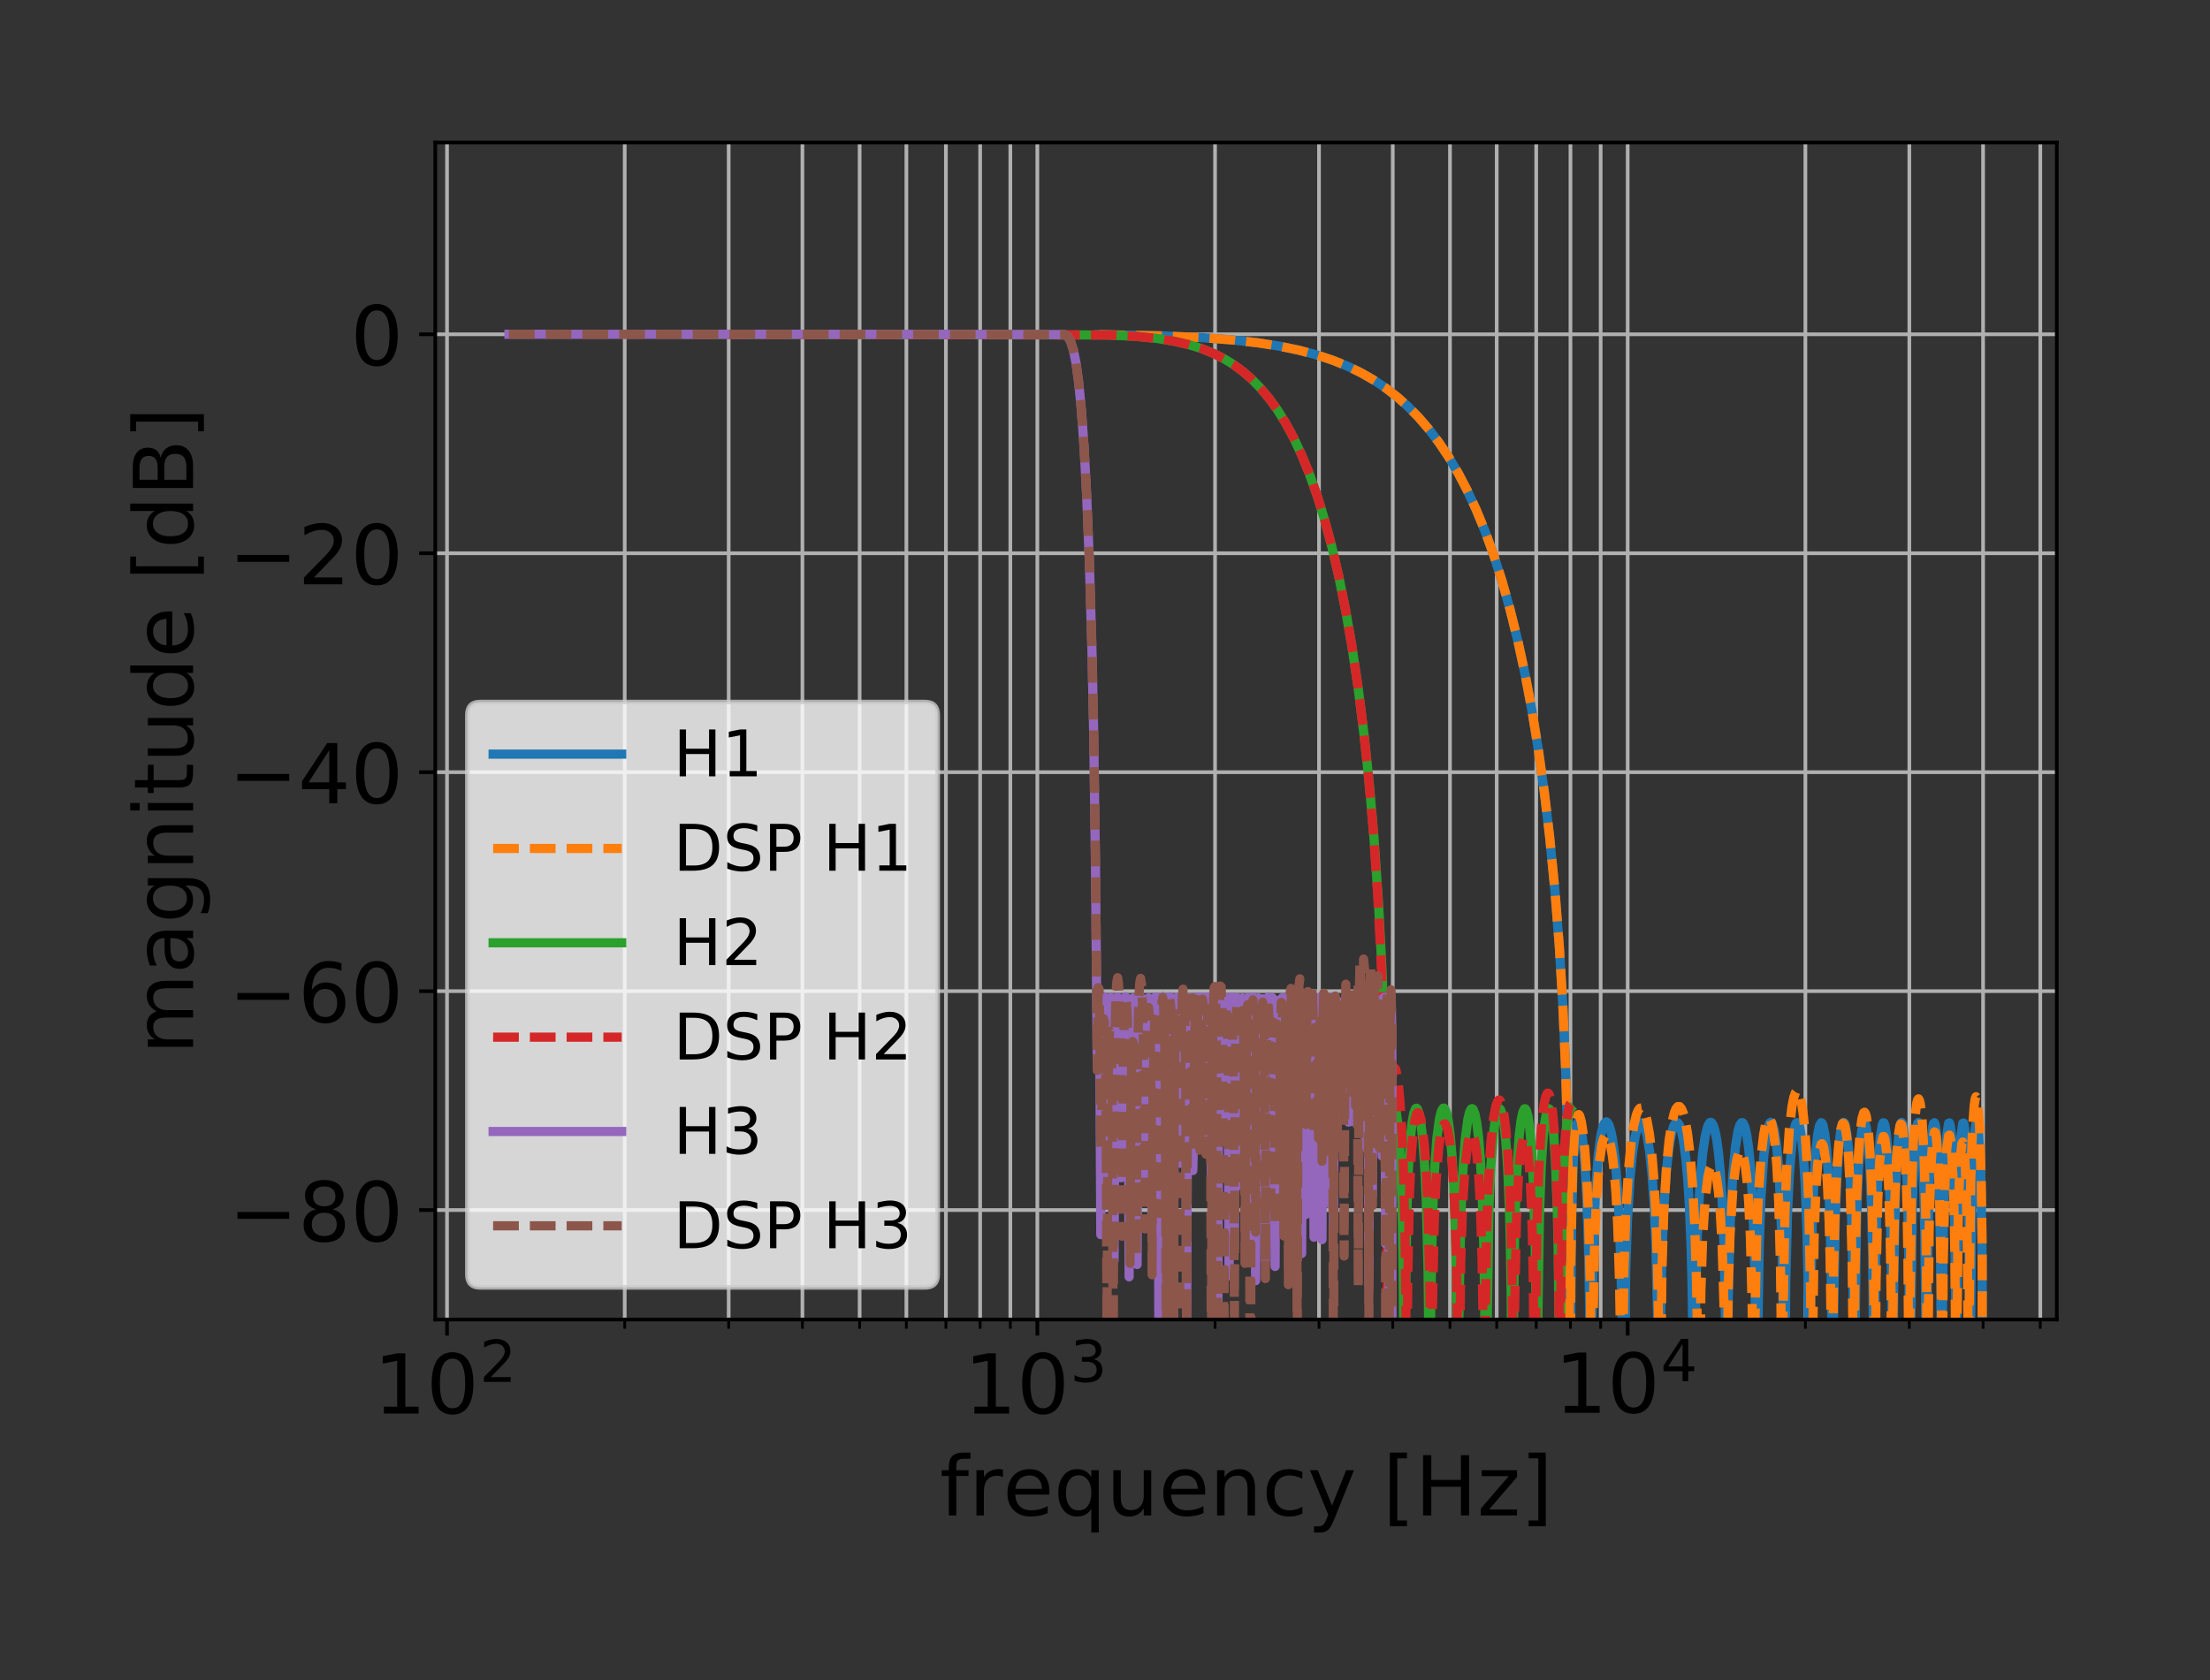 <?xml version="1.0" encoding="UTF-8"?>
<svg xmlns="http://www.w3.org/2000/svg" xmlns:xlink="http://www.w3.org/1999/xlink" width="473.47pt" height="360.1pt" viewBox="0 0 473.47 360.1" version="1.1">
<rect x="0" y="0" width="473.47" height="360.1" fill="#333333" stroke="none"/>
<defs>
<g>
<symbol overflow="visible" id="glyph4-0">
<path style="stroke:none;" d="M 7.25 -3.859 C 7.25 -3.598 7.176 -3.367 7.031 -3.172 C 6.844 -2.941 6.594 -2.828 6.281 -2.828 C 6.125 -2.828 5.969 -2.863 5.812 -2.938 C 5.969 -3 6.047 -3.117 6.047 -3.297 C 6.047 -3.504 5.93 -3.609 5.703 -3.609 C 5.297 -3.609 5.023 -3.336 4.891 -2.797 L 4.312 -2.797 C 4.395 -3.473 4.629 -4 5.016 -4.375 C 5.336 -4.695 5.711 -4.859 6.141 -4.859 C 6.516 -4.859 6.801 -4.75 7 -4.531 C 7.164 -4.352 7.25 -4.129 7.25 -3.859 Z M 4.766 -5.875 C 4.766 -5.75 4.633 -5.344 4.375 -4.656 C 4.113 -3.969 3.984 -3.348 3.984 -2.797 L 3.516 -2.797 C 3.516 -3.348 3.379 -3.969 3.109 -4.656 C 2.848 -5.344 2.719 -5.75 2.719 -5.875 C 2.719 -6.094 2.852 -6.312 3.125 -6.531 C 3.332 -6.707 3.539 -6.879 3.75 -7.047 C 3.957 -6.879 4.164 -6.707 4.375 -6.531 C 4.633 -6.312 4.766 -6.094 4.766 -5.875 Z M 5.328 -2.328 C 5.328 -2.18 5.266 -2.109 5.141 -2.109 L 2.359 -2.109 C 2.234 -2.109 2.172 -2.18 2.172 -2.328 C 2.172 -2.473 2.234 -2.547 2.359 -2.547 L 5.141 -2.547 C 5.266 -2.547 5.328 -2.473 5.328 -2.328 Z M 5.688 0 C 5.383 -0.051 5.102 -0.25 4.844 -0.594 C 4.562 -0.945 4.391 -1.367 4.328 -1.859 L 4.875 -1.859 C 4.969 -1.129 5.238 -0.508 5.688 0 Z M 3.172 -2.797 L 2.609 -2.797 C 2.473 -3.336 2.203 -3.609 1.797 -3.609 C 1.566 -3.609 1.453 -3.504 1.453 -3.297 C 1.453 -3.117 1.531 -3 1.688 -2.938 C 1.531 -2.863 1.367 -2.828 1.203 -2.828 C 0.891 -2.828 0.645 -2.941 0.469 -3.172 C 0.32 -3.367 0.25 -3.598 0.25 -3.859 C 0.25 -4.129 0.328 -4.352 0.484 -4.531 C 0.691 -4.75 0.984 -4.859 1.359 -4.859 C 1.785 -4.859 2.16 -4.695 2.484 -4.375 C 2.867 -4 3.098 -3.473 3.172 -2.797 Z M 4.078 -1.047 C 4.078 -0.828 4.039 -0.562 3.969 -0.25 C 3.906 0.051 3.832 0.285 3.75 0.453 C 3.664 0.285 3.586 0.051 3.516 -0.25 C 3.441 -0.562 3.406 -0.828 3.406 -1.047 C 3.406 -1.266 3.441 -1.535 3.516 -1.859 L 3.984 -1.859 C 4.047 -1.535 4.078 -1.266 4.078 -1.047 Z M 3.172 -1.859 C 3.098 -1.367 2.926 -0.945 2.656 -0.594 C 2.395 -0.25 2.109 -0.051 1.797 0 C 2.254 -0.508 2.531 -1.129 2.625 -1.859 Z M 3.172 -1.859 "/>
</symbol>
<symbol overflow="visible" id="glyph4-1">
<path style="stroke:none;" d="M 4.547 -0.016 L 4.5 0.047 C 4.039 0.016 3.484 0 2.828 0 C 2.191 0 1.52 0.016 0.812 0.047 L 0.75 -0.016 L 0.75 -0.312 L 0.812 -0.359 C 0.977 -0.379 1.141 -0.395 1.297 -0.406 C 1.578 -0.426 1.754 -0.453 1.828 -0.484 C 1.879 -0.516 1.926 -0.578 1.969 -0.672 C 2.031 -0.816 2.062 -1.43 2.062 -2.516 L 2.062 -3.734 C 2.062 -4.098 2.055 -4.555 2.047 -5.109 L 2.031 -5.469 C 2.031 -5.633 2 -5.719 1.938 -5.719 C 1.906 -5.719 1.805 -5.68 1.641 -5.609 C 1.203 -5.398 0.82 -5.219 0.5 -5.062 L 0.438 -5.094 C 0.414 -5.281 0.383 -5.488 0.344 -5.719 L 0.344 -5.766 C 1.238 -6.016 2.238 -6.352 3.344 -6.781 L 3.453 -6.703 C 3.441 -6.516 3.422 -6.227 3.391 -5.844 C 3.391 -5.707 3.383 -5.328 3.375 -4.703 L 3.359 -2.797 C 3.359 -1.422 3.379 -0.68 3.422 -0.578 C 3.453 -0.504 3.5 -0.461 3.562 -0.453 C 3.688 -0.422 3.992 -0.391 4.484 -0.359 L 4.547 -0.312 Z M 4.547 -0.016 "/>
</symbol>
<symbol overflow="visible" id="glyph0-0">
<path style="stroke:none;" d="M 2.195 -1.469 L 5.051 -1.469 L 5.051 -11.32 L 1.949 -10.703 L 1.949 -12.297 L 5.031 -12.914 L 6.785 -12.914 L 6.785 -1.469 L 9.637 -1.469 L 9.637 0 L 2.195 0 L 2.195 -1.469 "/>
</symbol>
<symbol overflow="visible" id="glyph0-1">
<path style="stroke:none;" d="M 5.633 -11.766 C 4.73 -11.766 4.059 -11.32 3.598 -10.438 C 3.137 -9.551 2.922 -8.223 2.922 -6.449 C 2.922 -4.676 3.137 -3.348 3.598 -2.461 C 4.059 -1.578 4.73 -1.133 5.633 -1.133 C 6.539 -1.133 7.211 -1.578 7.672 -2.461 C 8.113 -3.348 8.344 -4.676 8.344 -6.449 C 8.344 -8.223 8.113 -9.551 7.672 -10.438 C 7.211 -11.32 6.539 -11.766 5.633 -11.766 M 5.633 -13.145 C 7.07 -13.145 8.168 -12.562 8.949 -11.426 C 9.711 -10.277 10.098 -8.609 10.098 -6.449 C 10.098 -4.27 9.711 -2.605 8.949 -1.469 C 8.168 -0.336 7.07 0.23 5.633 0.23 C 4.18 0.23 3.066 -0.336 2.305 -1.469 C 1.543 -2.605 1.168 -4.27 1.168 -6.449 C 1.168 -8.609 1.543 -10.277 2.305 -11.426 C 3.066 -12.562 4.18 -13.145 5.633 -13.145 "/>
</symbol>
<symbol overflow="visible" id="glyph0-2">
<path style="stroke:none;" d="M 6.574 -13.465 L 6.574 -12.137 L 5.051 -12.137 C 4.484 -12.137 4.074 -12.012 3.863 -11.781 C 3.633 -11.551 3.527 -11.145 3.527 -10.543 L 3.527 -9.691 L 6.148 -9.691 L 6.148 -8.453 L 3.527 -8.453 L 3.527 0 L 1.93 0 L 1.93 -8.453 L 0.406 -8.453 L 0.406 -9.691 L 1.93 -9.691 L 1.93 -10.363 C 1.93 -11.426 2.18 -12.227 2.676 -12.723 C 3.172 -13.219 3.969 -13.465 5.066 -13.465 L 6.574 -13.465 "/>
</symbol>
<symbol overflow="visible" id="glyph0-3">
<path style="stroke:none;" d="M 7.281 -8.203 C 7.105 -8.309 6.91 -8.379 6.695 -8.434 C 6.484 -8.469 6.254 -8.504 6.008 -8.504 C 5.102 -8.504 4.41 -8.203 3.934 -7.617 C 3.438 -7.035 3.207 -6.199 3.207 -5.102 L 3.207 0 L 1.613 0 L 1.613 -9.691 L 3.207 -9.691 L 3.207 -8.184 C 3.527 -8.77 3.969 -9.215 4.5 -9.496 C 5.031 -9.781 5.688 -9.922 6.469 -9.922 C 6.574 -9.922 6.695 -9.902 6.84 -9.902 C 6.965 -9.887 7.105 -9.867 7.281 -9.832 L 7.281 -8.203 "/>
</symbol>
<symbol overflow="visible" id="glyph0-4">
<path style="stroke:none;" d="M 9.957 -5.246 L 9.957 -4.465 L 2.641 -4.465 C 2.711 -3.367 3.031 -2.516 3.633 -1.949 C 4.215 -1.383 5.031 -1.098 6.094 -1.098 C 6.695 -1.098 7.301 -1.168 7.867 -1.312 C 8.434 -1.453 9.02 -1.684 9.586 -2.004 L 9.586 -0.496 C 9.02 -0.246 8.434 -0.055 7.832 0.055 C 7.23 0.16 6.609 0.23 6.008 0.23 C 4.445 0.23 3.223 -0.211 2.32 -1.098 C 1.418 -1.984 0.973 -3.207 0.973 -4.75 C 0.973 -6.324 1.398 -7.582 2.25 -8.523 C 3.102 -9.445 4.27 -9.922 5.723 -9.922 C 7.035 -9.922 8.062 -9.496 8.824 -8.664 C 9.566 -7.812 9.957 -6.68 9.957 -5.246 M 8.363 -5.703 C 8.344 -6.574 8.098 -7.266 7.637 -7.797 C 7.156 -8.309 6.52 -8.574 5.742 -8.574 C 4.855 -8.574 4.145 -8.309 3.613 -7.812 C 3.082 -7.316 2.766 -6.609 2.691 -5.703 L 8.363 -5.703 "/>
</symbol>
<symbol overflow="visible" id="glyph0-5">
<path style="stroke:none;" d="M 2.621 -4.836 C 2.621 -3.668 2.852 -2.746 3.332 -2.074 C 3.809 -1.398 4.484 -1.082 5.332 -1.082 C 6.164 -1.082 6.82 -1.398 7.316 -2.074 C 7.797 -2.746 8.043 -3.668 8.043 -4.836 C 8.043 -6.008 7.797 -6.91 7.316 -7.582 C 6.82 -8.258 6.164 -8.594 5.332 -8.594 C 4.484 -8.594 3.809 -8.258 3.332 -7.582 C 2.852 -6.91 2.621 -6.008 2.621 -4.836 M 8.043 -1.453 C 7.707 -0.867 7.281 -0.441 6.77 -0.176 C 6.254 0.09 5.652 0.23 4.941 0.23 C 3.773 0.23 2.816 -0.23 2.074 -1.152 C 1.328 -2.074 0.973 -3.312 0.973 -4.836 C 0.973 -6.359 1.328 -7.582 2.074 -8.523 C 2.816 -9.445 3.773 -9.922 4.941 -9.922 C 5.652 -9.922 6.254 -9.781 6.77 -9.496 C 7.281 -9.215 7.707 -8.789 8.043 -8.223 L 8.043 -9.691 L 9.637 -9.691 L 9.637 3.668 L 8.043 3.668 L 8.043 -1.453 "/>
</symbol>
<symbol overflow="visible" id="glyph0-6">
<path style="stroke:none;" d="M 1.508 -3.828 L 1.508 -9.691 L 3.102 -9.691 L 3.102 -3.879 C 3.102 -2.957 3.277 -2.285 3.633 -1.824 C 3.988 -1.363 4.52 -1.133 5.246 -1.133 C 6.094 -1.133 6.785 -1.398 7.281 -1.949 C 7.777 -2.5 8.027 -3.242 8.027 -4.199 L 8.027 -9.691 L 9.621 -9.691 L 9.621 0 L 8.027 0 L 8.027 -1.488 C 7.637 -0.887 7.176 -0.461 6.68 -0.176 C 6.164 0.09 5.582 0.23 4.906 0.23 C 3.793 0.23 2.941 -0.105 2.375 -0.797 C 1.789 -1.469 1.508 -2.48 1.508 -3.828 M 5.512 -9.922 L 5.512 -9.922 "/>
</symbol>
<symbol overflow="visible" id="glyph0-7">
<path style="stroke:none;" d="M 9.727 -5.848 L 9.727 0 L 8.133 0 L 8.133 -5.793 C 8.133 -6.715 7.938 -7.387 7.582 -7.848 C 7.23 -8.309 6.695 -8.539 5.988 -8.539 C 5.121 -8.539 4.445 -8.258 3.949 -7.707 C 3.453 -7.156 3.207 -6.414 3.207 -5.477 L 3.207 0 L 1.613 0 L 1.613 -9.691 L 3.207 -9.691 L 3.207 -8.184 C 3.578 -8.754 4.023 -9.195 4.555 -9.48 C 5.066 -9.762 5.668 -9.922 6.344 -9.922 C 7.441 -9.922 8.293 -9.566 8.859 -8.875 C 9.426 -8.184 9.727 -7.176 9.727 -5.848 "/>
</symbol>
<symbol overflow="visible" id="glyph0-8">
<path style="stroke:none;" d="M 8.645 -9.32 L 8.645 -7.832 C 8.184 -8.078 7.742 -8.258 7.281 -8.379 C 6.82 -8.504 6.379 -8.574 5.918 -8.574 C 4.891 -8.574 4.074 -8.238 3.508 -7.582 C 2.941 -6.926 2.656 -6.008 2.656 -4.836 C 2.656 -3.648 2.941 -2.727 3.508 -2.074 C 4.074 -1.418 4.891 -1.098 5.918 -1.098 C 6.379 -1.098 6.82 -1.152 7.281 -1.277 C 7.742 -1.398 8.184 -1.594 8.645 -1.844 L 8.645 -0.371 C 8.184 -0.16 7.727 0 7.266 0.09 C 6.785 0.176 6.273 0.23 5.742 0.23 C 4.289 0.23 3.117 -0.211 2.27 -1.133 C 1.398 -2.039 0.973 -3.277 0.973 -4.836 C 0.973 -6.414 1.398 -7.652 2.27 -8.559 C 3.137 -9.461 4.324 -9.922 5.848 -9.922 C 6.344 -9.922 6.82 -9.867 7.281 -9.762 C 7.742 -9.656 8.203 -9.516 8.645 -9.32 "/>
</symbol>
<symbol overflow="visible" id="glyph0-9">
<path style="stroke:none;" d="M 5.703 0.887 C 5.246 2.02 4.801 2.781 4.375 3.137 C 3.949 3.492 3.383 3.668 2.676 3.668 L 1.398 3.668 L 1.398 2.34 L 2.34 2.34 C 2.766 2.34 3.102 2.23 3.348 2.02 C 3.598 1.809 3.863 1.328 4.164 0.551 L 4.445 -0.16 L 0.531 -9.691 L 2.215 -9.691 L 5.246 -2.109 L 8.273 -9.691 L 9.957 -9.691 L 5.703 0.887 "/>
</symbol>
<symbol overflow="visible" id="glyph0-10">
<path style="stroke:none;" d=""/>
</symbol>
<symbol overflow="visible" id="glyph0-11">
<path style="stroke:none;" d="M 1.523 -13.465 L 5.191 -13.465 L 5.191 -12.227 L 3.117 -12.227 L 3.117 1.082 L 5.191 1.082 L 5.191 2.32 L 1.523 2.32 L 1.523 -13.465 "/>
</symbol>
<symbol overflow="visible" id="glyph0-12">
<path style="stroke:none;" d="M 1.734 -12.914 L 3.492 -12.914 L 3.492 -7.617 L 9.832 -7.617 L 9.832 -12.914 L 11.586 -12.914 L 11.586 0 L 9.832 0 L 9.832 -6.148 L 3.492 -6.148 L 3.492 0 L 1.734 0 L 1.734 -12.914 "/>
</symbol>
<symbol overflow="visible" id="glyph0-13">
<path style="stroke:none;" d="M 0.973 -9.691 L 8.539 -9.691 L 8.539 -8.238 L 2.551 -1.277 L 8.539 -1.277 L 8.539 0 L 0.762 0 L 0.762 -1.453 L 6.75 -8.414 L 0.973 -8.414 L 0.973 -9.691 "/>
</symbol>
<symbol overflow="visible" id="glyph0-14">
<path style="stroke:none;" d="M 5.387 -13.465 L 5.387 2.32 L 1.719 2.32 L 1.719 1.082 L 3.793 1.082 L 3.793 -12.227 L 1.719 -12.227 L 1.719 -13.465 L 5.387 -13.465 "/>
</symbol>
<symbol overflow="visible" id="glyph0-15">
<path style="stroke:none;" d="M 5.633 -6.129 C 4.801 -6.129 4.145 -5.898 3.668 -5.457 C 3.188 -5.016 2.957 -4.41 2.957 -3.633 C 2.957 -2.852 3.188 -2.23 3.668 -1.789 C 4.145 -1.348 4.801 -1.133 5.633 -1.133 C 6.449 -1.133 7.105 -1.348 7.582 -1.809 C 8.062 -2.25 8.309 -2.852 8.309 -3.633 C 8.309 -4.41 8.062 -5.016 7.602 -5.457 C 7.121 -5.898 6.469 -6.129 5.633 -6.129 M 3.879 -6.875 C 3.137 -7.051 2.551 -7.406 2.125 -7.918 C 1.699 -8.434 1.508 -9.055 1.508 -9.797 C 1.508 -10.824 1.859 -11.641 2.605 -12.242 C 3.332 -12.844 4.34 -13.145 5.633 -13.145 C 6.91 -13.145 7.918 -12.844 8.664 -12.242 C 9.391 -11.641 9.762 -10.824 9.762 -9.797 C 9.762 -9.055 9.551 -8.434 9.125 -7.918 C 8.699 -7.406 8.133 -7.051 7.387 -6.875 C 8.223 -6.68 8.875 -6.289 9.355 -5.723 C 9.816 -5.156 10.062 -4.445 10.062 -3.633 C 10.062 -2.375 9.672 -1.418 8.91 -0.762 C 8.133 -0.09 7.051 0.23 5.633 0.23 C 4.199 0.23 3.102 -0.09 2.34 -0.762 C 1.578 -1.418 1.203 -2.375 1.203 -3.633 C 1.203 -4.445 1.434 -5.156 1.914 -5.723 C 2.375 -6.289 3.031 -6.68 3.879 -6.875 M 3.242 -9.637 C 3.242 -8.965 3.438 -8.434 3.863 -8.062 C 4.289 -7.688 4.871 -7.512 5.633 -7.512 C 6.379 -7.512 6.965 -7.688 7.387 -8.062 C 7.812 -8.434 8.027 -8.965 8.027 -9.637 C 8.027 -10.312 7.812 -10.824 7.387 -11.199 C 6.965 -11.57 6.379 -11.766 5.633 -11.766 C 4.871 -11.766 4.289 -11.57 3.863 -11.199 C 3.438 -10.824 3.242 -10.312 3.242 -9.637 "/>
</symbol>
<symbol overflow="visible" id="glyph0-16">
<path style="stroke:none;" d="M 5.848 -7.156 C 5.066 -7.156 4.445 -6.875 3.988 -6.344 C 3.527 -5.812 3.297 -5.066 3.297 -4.145 C 3.297 -3.207 3.527 -2.461 3.988 -1.93 C 4.445 -1.398 5.066 -1.133 5.848 -1.133 C 6.625 -1.133 7.246 -1.398 7.707 -1.93 C 8.168 -2.461 8.398 -3.207 8.398 -4.145 C 8.398 -5.066 8.168 -5.812 7.707 -6.344 C 7.246 -6.875 6.625 -7.156 5.848 -7.156 M 9.32 -12.633 L 9.32 -11.039 C 8.875 -11.25 8.434 -11.41 7.992 -11.516 C 7.531 -11.621 7.086 -11.676 6.66 -11.676 C 5.492 -11.676 4.605 -11.285 4.004 -10.508 C 3.402 -9.727 3.047 -8.539 2.977 -6.98 C 3.312 -7.477 3.738 -7.867 4.254 -8.133 C 4.766 -8.398 5.332 -8.539 5.953 -8.539 C 7.246 -8.539 8.273 -8.133 9.02 -7.352 C 9.762 -6.574 10.152 -5.492 10.152 -4.145 C 10.152 -2.816 9.746 -1.754 8.965 -0.957 C 8.184 -0.16 7.141 0.23 5.848 0.23 C 4.359 0.23 3.207 -0.336 2.426 -1.469 C 1.629 -2.605 1.238 -4.27 1.238 -6.449 C 1.238 -8.488 1.719 -10.117 2.691 -11.32 C 3.648 -12.527 4.961 -13.145 6.59 -13.145 C 7.016 -13.145 7.461 -13.094 7.918 -13.023 C 8.363 -12.934 8.824 -12.809 9.32 -12.633 "/>
</symbol>
<symbol overflow="visible" id="glyph0-17">
<path style="stroke:none;" d="M 6.695 -11.391 L 2.285 -4.5 L 6.695 -4.5 L 6.695 -11.391 M 6.238 -12.914 L 8.434 -12.914 L 8.434 -4.5 L 10.277 -4.5 L 10.277 -3.047 L 8.434 -3.047 L 8.434 0 L 6.695 0 L 6.695 -3.047 L 0.867 -3.047 L 0.867 -4.73 L 6.238 -12.914 "/>
</symbol>
<symbol overflow="visible" id="glyph0-18">
<path style="stroke:none;" d="M 3.402 -1.469 L 9.496 -1.469 L 9.496 0 L 1.293 0 L 1.293 -1.469 C 1.949 -2.145 2.852 -3.066 4.004 -4.234 C 5.137 -5.387 5.863 -6.129 6.164 -6.469 C 6.734 -7.086 7.121 -7.617 7.336 -8.062 C 7.547 -8.488 7.672 -8.93 7.672 -9.355 C 7.672 -10.027 7.422 -10.594 6.945 -11.02 C 6.469 -11.445 5.848 -11.676 5.066 -11.676 C 4.52 -11.676 3.934 -11.57 3.332 -11.391 C 2.727 -11.199 2.074 -10.914 1.383 -10.523 L 1.383 -12.297 C 2.09 -12.578 2.746 -12.793 3.348 -12.934 C 3.949 -13.074 4.52 -13.145 5.031 -13.145 C 6.359 -13.145 7.422 -12.809 8.223 -12.137 C 9.02 -11.465 9.426 -10.578 9.426 -9.461 C 9.426 -8.93 9.32 -8.414 9.125 -7.957 C 8.93 -7.477 8.574 -6.91 8.043 -6.273 C 7.902 -6.094 7.441 -5.617 6.66 -4.82 C 5.883 -4.023 4.801 -2.906 3.402 -1.469 "/>
</symbol>
<symbol overflow="visible" id="glyph1-0">
<path style="stroke:none;" d="M 2.383 -1.031 L 6.648 -1.031 L 6.648 0 L 0.906 0 L 0.906 -1.031 C 1.363 -1.5 1.996 -2.145 2.805 -2.965 C 3.598 -3.77 4.105 -4.293 4.316 -4.527 C 4.711 -4.961 4.984 -5.332 5.133 -5.645 C 5.285 -5.941 5.371 -6.25 5.371 -6.547 C 5.371 -7.02 5.195 -7.418 4.863 -7.715 C 4.527 -8.012 4.094 -8.172 3.547 -8.172 C 3.164 -8.172 2.754 -8.098 2.332 -7.973 C 1.91 -7.84 1.449 -7.641 0.969 -7.367 L 0.969 -8.605 C 1.465 -8.805 1.922 -8.953 2.344 -9.055 C 2.766 -9.152 3.164 -9.203 3.523 -9.203 C 4.453 -9.203 5.195 -8.965 5.754 -8.496 C 6.312 -8.023 6.598 -7.402 6.598 -6.621 C 6.598 -6.25 6.523 -5.891 6.387 -5.57 C 6.25 -5.234 6.004 -4.836 5.629 -4.391 C 5.531 -4.266 5.207 -3.93 4.664 -3.375 C 4.117 -2.816 3.359 -2.035 2.383 -1.031 "/>
</symbol>
<symbol overflow="visible" id="glyph1-1">
<path style="stroke:none;" d="M 5.035 -4.875 C 5.617 -4.75 6.078 -4.488 6.398 -4.094 C 6.723 -3.695 6.895 -3.199 6.895 -2.629 C 6.895 -1.734 6.586 -1.043 5.977 -0.559 C 5.359 -0.074 4.488 0.16 3.359 0.16 C 2.977 0.16 2.578 0.125 2.184 0.051 C 1.785 -0.012 1.363 -0.125 0.941 -0.273 L 0.941 -1.449 C 1.277 -1.254 1.648 -1.105 2.059 -1.004 C 2.457 -0.906 2.879 -0.855 3.324 -0.855 C 4.094 -0.855 4.676 -1.004 5.074 -1.301 C 5.469 -1.602 5.68 -2.047 5.68 -2.629 C 5.68 -3.148 5.496 -3.57 5.121 -3.871 C 4.75 -4.168 4.23 -4.328 3.559 -4.328 L 2.504 -4.328 L 2.504 -5.332 L 3.609 -5.332 C 4.203 -5.332 4.664 -5.445 4.984 -5.691 C 5.309 -5.93 5.469 -6.277 5.469 -6.734 C 5.469 -7.191 5.297 -7.555 4.973 -7.801 C 4.637 -8.051 4.168 -8.172 3.559 -8.172 C 3.223 -8.172 2.863 -8.137 2.48 -8.062 C 2.098 -7.988 1.676 -7.875 1.215 -7.727 L 1.215 -8.816 C 1.676 -8.941 2.109 -9.043 2.52 -9.102 C 2.914 -9.164 3.301 -9.203 3.672 -9.203 C 4.59 -9.203 5.32 -8.992 5.867 -8.57 C 6.41 -8.148 6.684 -7.578 6.684 -6.859 C 6.684 -6.363 6.535 -5.941 6.25 -5.594 C 5.965 -5.246 5.555 -5 5.035 -4.875 "/>
</symbol>
<symbol overflow="visible" id="glyph1-2">
<path style="stroke:none;" d="M 4.688 -7.973 L 1.602 -3.148 L 4.688 -3.148 L 4.688 -7.973 M 4.367 -9.043 L 5.902 -9.043 L 5.902 -3.148 L 7.191 -3.148 L 7.191 -2.133 L 5.902 -2.133 L 5.902 0 L 4.688 0 L 4.688 -2.133 L 0.609 -2.133 L 0.609 -3.312 L 4.367 -9.043 "/>
</symbol>
<symbol overflow="visible" id="glyph2-0">
<path style="stroke:none;" d="M -7.832 -9.215 C -8.539 -9.602 -9.055 -10.082 -9.406 -10.629 C -9.746 -11.18 -9.922 -11.836 -9.922 -12.598 C -9.922 -13.59 -9.566 -14.367 -8.859 -14.918 C -8.148 -15.469 -7.141 -15.75 -5.848 -15.75 L 0 -15.75 L 0 -14.156 L -5.793 -14.156 C -6.715 -14.156 -7.406 -13.98 -7.867 -13.66 C -8.309 -13.324 -8.539 -12.828 -8.539 -12.152 C -8.539 -11.32 -8.258 -10.664 -7.707 -10.188 C -7.156 -9.711 -6.414 -9.48 -5.477 -9.48 L 0 -9.48 L 0 -7.883 L -5.793 -7.883 C -6.715 -7.883 -7.406 -7.707 -7.867 -7.387 C -8.309 -7.051 -8.539 -6.539 -8.539 -5.863 C -8.539 -5.051 -8.258 -4.395 -7.707 -3.914 C -7.156 -3.438 -6.414 -3.207 -5.477 -3.207 L 0 -3.207 L 0 -1.613 L -9.691 -1.613 L -9.691 -3.207 L -8.184 -3.207 C -8.77 -3.562 -9.215 -4.004 -9.496 -4.52 C -9.781 -5.016 -9.922 -5.617 -9.922 -6.324 C -9.922 -7.035 -9.746 -7.617 -9.391 -8.113 C -9.035 -8.609 -8.504 -8.965 -7.832 -9.215 "/>
</symbol>
<symbol overflow="visible" id="glyph2-1">
<path style="stroke:none;" d="M -4.871 -6.078 C -4.871 -4.785 -4.711 -3.898 -4.43 -3.402 C -4.129 -2.906 -3.633 -2.656 -2.922 -2.656 C -2.355 -2.656 -1.895 -2.836 -1.578 -3.207 C -1.238 -3.578 -1.082 -4.094 -1.082 -4.73 C -1.082 -5.617 -1.383 -6.324 -2.02 -6.855 C -2.641 -7.387 -3.473 -7.652 -4.52 -7.652 L -4.871 -7.652 L -4.871 -6.078 M -5.527 -9.25 L 0 -9.25 L 0 -7.652 L -1.469 -7.652 C -0.867 -7.281 -0.441 -6.82 -0.176 -6.289 C 0.09 -5.758 0.23 -5.086 0.23 -4.305 C 0.23 -3.312 -0.035 -2.516 -0.586 -1.93 C -1.133 -1.348 -1.879 -1.062 -2.816 -1.062 C -3.898 -1.062 -4.711 -1.418 -5.281 -2.16 C -5.828 -2.887 -6.113 -3.969 -6.113 -5.422 L -6.113 -7.652 L -6.273 -7.652 C -7 -7.652 -7.566 -7.406 -7.973 -6.926 C -8.363 -6.449 -8.574 -5.777 -8.574 -4.906 C -8.574 -4.34 -8.504 -3.809 -8.363 -3.277 C -8.223 -2.746 -8.027 -2.25 -7.777 -1.773 L -9.25 -1.773 C -9.461 -2.34 -9.637 -2.906 -9.746 -3.453 C -9.852 -4.004 -9.922 -4.535 -9.922 -5.066 C -9.922 -6.469 -9.551 -7.512 -8.824 -8.203 C -8.098 -8.895 -7 -9.25 -5.527 -9.25 "/>
</symbol>
<symbol overflow="visible" id="glyph2-2">
<path style="stroke:none;" d="M -4.961 -8.043 C -6.094 -8.043 -7 -7.797 -7.637 -7.336 C -8.273 -6.855 -8.594 -6.184 -8.594 -5.332 C -8.594 -4.484 -8.273 -3.809 -7.637 -3.332 C -7 -2.852 -6.094 -2.621 -4.961 -2.621 C -3.809 -2.621 -2.922 -2.852 -2.285 -3.332 C -1.648 -3.809 -1.328 -4.484 -1.328 -5.332 C -1.328 -6.184 -1.648 -6.855 -2.285 -7.336 C -2.922 -7.797 -3.809 -8.043 -4.961 -8.043 M -1.203 -9.637 C 0.426 -9.637 1.648 -9.266 2.461 -8.539 C 3.262 -7.797 3.668 -6.68 3.668 -5.172 C 3.668 -4.605 3.613 -4.094 3.543 -3.598 C 3.453 -3.102 3.332 -2.605 3.152 -2.145 L 1.613 -2.145 C 1.859 -2.605 2.039 -3.066 2.16 -3.527 C 2.285 -3.988 2.355 -4.445 2.355 -4.926 C 2.355 -5.953 2.074 -6.734 1.543 -7.266 C 0.992 -7.777 0.176 -8.043 -0.922 -8.043 L -1.699 -8.043 C -1.133 -7.707 -0.707 -7.281 -0.426 -6.77 C -0.141 -6.254 0 -5.652 0 -4.941 C 0 -3.738 -0.441 -2.781 -1.348 -2.055 C -2.25 -1.328 -3.453 -0.973 -4.961 -0.973 C -6.449 -0.973 -7.652 -1.328 -8.559 -2.055 C -9.461 -2.781 -9.922 -3.738 -9.922 -4.941 C -9.922 -5.652 -9.781 -6.254 -9.496 -6.77 C -9.215 -7.281 -8.789 -7.707 -8.223 -8.043 L -9.691 -8.043 L -9.691 -9.637 L -1.203 -9.637 "/>
</symbol>
<symbol overflow="visible" id="glyph2-3">
<path style="stroke:none;" d="M -5.848 -9.727 L 0 -9.727 L 0 -8.133 L -5.793 -8.133 C -6.715 -8.133 -7.387 -7.938 -7.848 -7.582 C -8.309 -7.23 -8.539 -6.695 -8.539 -5.988 C -8.539 -5.121 -8.258 -4.445 -7.707 -3.949 C -7.156 -3.453 -6.414 -3.207 -5.477 -3.207 L 0 -3.207 L 0 -1.613 L -9.691 -1.613 L -9.691 -3.207 L -8.184 -3.207 C -8.754 -3.578 -9.195 -4.023 -9.48 -4.555 C -9.762 -5.066 -9.922 -5.668 -9.922 -6.344 C -9.922 -7.441 -9.566 -8.293 -8.875 -8.859 C -8.184 -9.426 -7.176 -9.727 -5.848 -9.727 "/>
</symbol>
<symbol overflow="visible" id="glyph2-4">
<path style="stroke:none;" d="M -9.691 -1.664 L -9.691 -3.262 L 0 -3.262 L 0 -1.664 L -9.691 -1.664 M -13.465 -1.664 L -13.465 -3.262 L -11.445 -3.262 L -11.445 -1.664 L -13.465 -1.664 "/>
</symbol>
<symbol overflow="visible" id="glyph2-5">
<path style="stroke:none;" d="M -12.438 -3.242 L -9.691 -3.242 L -9.691 -6.52 L -8.453 -6.52 L -8.453 -3.242 L -3.188 -3.242 C -2.391 -3.242 -1.879 -3.348 -1.664 -3.562 C -1.434 -3.773 -1.328 -4.215 -1.328 -4.891 L -1.328 -6.52 L 0 -6.52 L 0 -4.891 C 0 -3.648 -0.23 -2.801 -0.691 -2.34 C -1.152 -1.879 -1.984 -1.648 -3.188 -1.648 L -8.453 -1.648 L -8.453 -0.477 L -9.691 -0.477 L -9.691 -1.648 L -12.438 -1.648 L -12.438 -3.242 "/>
</symbol>
<symbol overflow="visible" id="glyph2-6">
<path style="stroke:none;" d="M -3.828 -1.508 L -9.691 -1.508 L -9.691 -3.102 L -3.879 -3.102 C -2.957 -3.102 -2.285 -3.277 -1.824 -3.633 C -1.363 -3.988 -1.133 -4.52 -1.133 -5.246 C -1.133 -6.094 -1.398 -6.785 -1.949 -7.281 C -2.5 -7.777 -3.242 -8.027 -4.199 -8.027 L -9.691 -8.027 L -9.691 -9.621 L 0 -9.621 L 0 -8.027 L -1.488 -8.027 C -0.887 -7.637 -0.461 -7.176 -0.176 -6.68 C 0.09 -6.164 0.23 -5.582 0.23 -4.906 C 0.23 -3.793 -0.105 -2.941 -0.797 -2.375 C -1.469 -1.789 -2.48 -1.508 -3.828 -1.508 M -9.922 -5.512 L -9.922 -5.512 "/>
</symbol>
<symbol overflow="visible" id="glyph2-7">
<path style="stroke:none;" d="M -8.223 -8.043 L -13.465 -8.043 L -13.465 -9.637 L 0 -9.637 L 0 -8.043 L -1.453 -8.043 C -0.867 -7.707 -0.441 -7.281 -0.176 -6.77 C 0.09 -6.254 0.23 -5.652 0.23 -4.941 C 0.23 -3.773 -0.23 -2.816 -1.152 -2.074 C -2.074 -1.328 -3.312 -0.973 -4.836 -0.973 C -6.359 -0.973 -7.582 -1.328 -8.523 -2.074 C -9.445 -2.816 -9.922 -3.773 -9.922 -4.941 C -9.922 -5.652 -9.781 -6.254 -9.496 -6.77 C -9.215 -7.281 -8.789 -7.707 -8.223 -8.043 M -4.836 -2.621 C -3.668 -2.621 -2.746 -2.852 -2.074 -3.332 C -1.398 -3.809 -1.082 -4.484 -1.082 -5.332 C -1.082 -6.164 -1.398 -6.82 -2.074 -7.316 C -2.746 -7.797 -3.668 -8.043 -4.836 -8.043 C -6.008 -8.043 -6.91 -7.797 -7.582 -7.316 C -8.258 -6.82 -8.594 -6.164 -8.594 -5.332 C -8.594 -4.484 -8.258 -3.809 -7.582 -3.332 C -6.91 -2.852 -6.008 -2.621 -4.836 -2.621 "/>
</symbol>
<symbol overflow="visible" id="glyph2-8">
<path style="stroke:none;" d="M -5.246 -9.957 L -4.465 -9.957 L -4.465 -2.641 C -3.367 -2.711 -2.516 -3.031 -1.949 -3.633 C -1.383 -4.215 -1.098 -5.031 -1.098 -6.094 C -1.098 -6.695 -1.168 -7.301 -1.312 -7.867 C -1.453 -8.434 -1.684 -9.02 -2.004 -9.586 L -0.496 -9.586 C -0.246 -9.02 -0.055 -8.434 0.055 -7.832 C 0.16 -7.23 0.23 -6.609 0.23 -6.008 C 0.23 -4.445 -0.211 -3.223 -1.098 -2.32 C -1.984 -1.418 -3.207 -0.973 -4.75 -0.973 C -6.324 -0.973 -7.582 -1.398 -8.523 -2.25 C -9.445 -3.102 -9.922 -4.27 -9.922 -5.723 C -9.922 -7.035 -9.496 -8.062 -8.664 -8.824 C -7.812 -9.566 -6.68 -9.957 -5.246 -9.957 M -5.703 -8.363 C -6.574 -8.344 -7.266 -8.098 -7.797 -7.637 C -8.309 -7.156 -8.574 -6.52 -8.574 -5.742 C -8.574 -4.855 -8.309 -4.145 -7.812 -3.613 C -7.316 -3.082 -6.609 -2.766 -5.703 -2.691 L -5.703 -8.363 "/>
</symbol>
<symbol overflow="visible" id="glyph2-9">
<path style="stroke:none;" d=""/>
</symbol>
<symbol overflow="visible" id="glyph2-10">
<path style="stroke:none;" d="M -13.465 -1.523 L -13.465 -5.191 L -12.227 -5.191 L -12.227 -3.117 L 1.082 -3.117 L 1.082 -5.191 L 2.32 -5.191 L 2.32 -1.523 L -13.465 -1.523 "/>
</symbol>
<symbol overflow="visible" id="glyph2-11">
<path style="stroke:none;" d="M -6.164 -3.492 L -1.434 -3.492 L -1.434 -6.289 C -1.434 -7.23 -1.629 -7.918 -2.02 -8.379 C -2.41 -8.824 -2.996 -9.055 -3.809 -9.055 C -4.605 -9.055 -5.191 -8.824 -5.582 -8.379 C -5.973 -7.918 -6.164 -7.23 -6.164 -6.289 L -6.164 -3.492 M -11.48 -3.492 L -7.582 -3.492 L -7.582 -6.078 C -7.582 -6.926 -7.742 -7.547 -8.062 -7.973 C -8.379 -8.398 -8.859 -8.609 -9.531 -8.609 C -10.168 -8.609 -10.664 -8.398 -10.984 -7.973 C -11.305 -7.547 -11.48 -6.926 -11.48 -6.078 L -11.48 -3.492 M -12.914 -1.734 L -12.914 -6.199 C -12.914 -7.531 -12.633 -8.559 -12.082 -9.285 C -11.516 -9.992 -10.738 -10.363 -9.727 -10.363 C -8.93 -10.363 -8.293 -10.168 -7.832 -9.797 C -7.371 -9.426 -7.07 -8.895 -6.965 -8.184 C -6.77 -9.035 -6.379 -9.711 -5.793 -10.188 C -5.207 -10.648 -4.484 -10.895 -3.613 -10.895 C -2.445 -10.895 -1.559 -10.488 -0.938 -9.711 C -0.301 -8.93 0 -7.812 0 -6.379 L 0 -1.734 L -12.914 -1.734 "/>
</symbol>
<symbol overflow="visible" id="glyph2-12">
<path style="stroke:none;" d="M -13.465 -5.387 L 2.32 -5.387 L 2.32 -1.719 L 1.082 -1.719 L 1.082 -3.793 L -12.227 -3.793 L -12.227 -1.719 L -13.465 -1.719 L -13.465 -5.387 "/>
</symbol>
<symbol overflow="visible" id="glyph3-0">
<path style="stroke:none;" d="M 1.352 -10.047 L 2.715 -10.047 L 2.715 -5.926 L 7.648 -5.926 L 7.648 -10.047 L 9.012 -10.047 L 9.012 0 L 7.648 0 L 7.648 -4.781 L 2.715 -4.781 L 2.715 0 L 1.352 0 L 1.352 -10.047 "/>
</symbol>
<symbol overflow="visible" id="glyph3-1">
<path style="stroke:none;" d="M 1.707 -1.145 L 3.926 -1.145 L 3.926 -8.805 L 1.516 -8.324 L 1.516 -9.562 L 3.914 -10.047 L 5.277 -10.047 L 5.277 -1.145 L 7.496 -1.145 L 7.496 0 L 1.707 0 L 1.707 -1.145 "/>
</symbol>
<symbol overflow="visible" id="glyph3-2">
<path style="stroke:none;" d="M 2.715 -8.93 L 2.715 -1.117 L 4.355 -1.117 C 5.734 -1.117 6.754 -1.418 7.398 -2.055 C 8.035 -2.688 8.363 -3.68 8.363 -5.031 C 8.363 -6.379 8.035 -7.359 7.398 -7.992 C 6.754 -8.613 5.734 -8.93 4.355 -8.93 L 2.715 -8.93 M 1.352 -10.047 L 4.148 -10.047 C 6.09 -10.047 7.523 -9.633 8.434 -8.832 C 9.344 -8.02 9.797 -6.754 9.797 -5.031 C 9.797 -3.293 9.328 -2.027 8.418 -1.211 C 7.512 -0.398 6.078 0 4.148 0 L 1.352 0 L 1.352 -10.047 "/>
</symbol>
<symbol overflow="visible" id="glyph3-3">
<path style="stroke:none;" d="M 7.371 -9.715 L 7.371 -8.391 C 6.848 -8.641 6.367 -8.82 5.91 -8.941 C 5.441 -9.055 5.004 -9.121 4.59 -9.121 C 3.844 -9.121 3.266 -8.973 2.867 -8.695 C 2.465 -8.406 2.273 -7.992 2.273 -7.469 C 2.273 -7.027 2.398 -6.684 2.672 -6.465 C 2.934 -6.23 3.445 -6.051 4.188 -5.91 L 5.016 -5.746 C 6.023 -5.555 6.766 -5.207 7.25 -4.727 C 7.73 -4.23 7.98 -3.582 7.98 -2.77 C 7.98 -1.793 7.648 -1.062 7 -0.566 C 6.34 -0.07 5.387 0.18 4.133 0.18 C 3.652 0.18 3.141 0.125 2.605 0.027 C 2.066 -0.07 1.516 -0.219 0.949 -0.441 L 0.949 -1.848 C 1.504 -1.531 2.039 -1.297 2.562 -1.145 C 3.086 -0.977 3.609 -0.91 4.133 -0.91 C 4.906 -0.91 5.5 -1.062 5.926 -1.363 C 6.34 -1.668 6.559 -2.094 6.559 -2.672 C 6.559 -3.168 6.406 -3.555 6.105 -3.832 C 5.801 -4.105 5.305 -4.312 4.617 -4.449 L 3.789 -4.617 C 2.77 -4.809 2.039 -5.125 1.586 -5.566 C 1.129 -5.996 0.91 -6.586 0.91 -7.359 C 0.91 -8.242 1.211 -8.941 1.848 -9.453 C 2.465 -9.965 3.336 -10.227 4.438 -10.227 C 4.906 -10.227 5.375 -10.184 5.871 -10.102 C 6.352 -10.02 6.848 -9.879 7.371 -9.715 "/>
</symbol>
<symbol overflow="visible" id="glyph3-4">
<path style="stroke:none;" d="M 2.715 -8.93 L 2.715 -5.152 L 4.422 -5.152 C 5.059 -5.152 5.539 -5.305 5.883 -5.637 C 6.23 -5.969 6.406 -6.434 6.406 -7.043 C 6.406 -7.648 6.23 -8.102 5.883 -8.434 C 5.539 -8.766 5.059 -8.93 4.422 -8.93 L 2.715 -8.93 M 1.352 -10.047 L 4.422 -10.047 C 5.539 -10.047 6.395 -9.785 6.973 -9.273 C 7.551 -8.766 7.84 -8.02 7.84 -7.043 C 7.84 -6.051 7.551 -5.293 6.973 -4.797 C 6.395 -4.285 5.539 -4.039 4.422 -4.039 L 2.715 -4.039 L 2.715 0 L 1.352 0 L 1.352 -10.047 "/>
</symbol>
<symbol overflow="visible" id="glyph3-5">
<path style="stroke:none;" d=""/>
</symbol>
<symbol overflow="visible" id="glyph3-6">
<path style="stroke:none;" d="M 2.645 -1.145 L 7.387 -1.145 L 7.387 0 L 1.008 0 L 1.008 -1.145 C 1.516 -1.668 2.219 -2.383 3.113 -3.293 C 3.996 -4.188 4.562 -4.77 4.797 -5.031 C 5.238 -5.512 5.539 -5.926 5.703 -6.27 C 5.871 -6.602 5.969 -6.945 5.969 -7.277 C 5.969 -7.801 5.773 -8.242 5.402 -8.57 C 5.031 -8.902 4.547 -9.082 3.941 -9.082 C 3.516 -9.082 3.059 -9 2.59 -8.859 C 2.121 -8.711 1.613 -8.488 1.074 -8.184 L 1.074 -9.562 C 1.625 -9.785 2.137 -9.949 2.605 -10.059 C 3.074 -10.168 3.516 -10.227 3.914 -10.227 C 4.945 -10.227 5.773 -9.965 6.395 -9.438 C 7.016 -8.914 7.332 -8.227 7.332 -7.359 C 7.332 -6.945 7.25 -6.547 7.098 -6.188 C 6.945 -5.816 6.668 -5.375 6.258 -4.879 C 6.145 -4.742 5.789 -4.367 5.18 -3.75 C 4.574 -3.129 3.734 -2.262 2.645 -1.145 "/>
</symbol>
<symbol overflow="visible" id="glyph3-7">
<path style="stroke:none;" d="M 5.594 -5.414 C 6.242 -5.277 6.754 -4.988 7.109 -4.547 C 7.469 -4.105 7.66 -3.555 7.66 -2.922 C 7.66 -1.93 7.316 -1.156 6.641 -0.621 C 5.953 -0.082 4.988 0.18 3.734 0.18 C 3.309 0.18 2.867 0.137 2.426 0.055 C 1.984 -0.016 1.516 -0.137 1.047 -0.305 L 1.047 -1.613 C 1.418 -1.391 1.832 -1.227 2.289 -1.117 C 2.727 -1.008 3.195 -0.949 3.691 -0.949 C 4.547 -0.949 5.195 -1.117 5.637 -1.445 C 6.078 -1.777 6.312 -2.273 6.312 -2.922 C 6.312 -3.5 6.105 -3.969 5.691 -4.301 C 5.277 -4.629 4.699 -4.809 3.953 -4.809 L 2.785 -4.809 L 2.785 -5.926 L 4.012 -5.926 C 4.672 -5.926 5.18 -6.051 5.539 -6.324 C 5.898 -6.586 6.078 -6.973 6.078 -7.484 C 6.078 -7.992 5.883 -8.391 5.527 -8.668 C 5.152 -8.941 4.629 -9.082 3.953 -9.082 C 3.582 -9.082 3.184 -9.039 2.758 -8.957 C 2.328 -8.875 1.859 -8.75 1.352 -8.586 L 1.352 -9.797 C 1.859 -9.934 2.344 -10.047 2.797 -10.113 C 3.238 -10.184 3.664 -10.227 4.078 -10.227 C 5.098 -10.227 5.91 -9.992 6.52 -9.523 C 7.125 -9.055 7.426 -8.418 7.426 -7.621 C 7.426 -7.07 7.262 -6.602 6.945 -6.215 C 6.629 -5.828 6.172 -5.555 5.594 -5.414 "/>
</symbol>
</g>
<clipPath id="clip1">
  <path d="M 95 30.445 L 97 30.445 L 97 282.758 L 95 282.758 Z M 95 30.445 "/>
</clipPath>
<clipPath id="clip2">
  <path d="M 221 30.445 L 223 30.445 L 223 282.758 L 221 282.758 Z M 221 30.445 "/>
</clipPath>
<clipPath id="clip3">
  <path d="M 348 30.445 L 350 30.445 L 350 282.758 L 348 282.758 Z M 348 30.445 "/>
</clipPath>
<clipPath id="clip4">
  <path d="M 133 30.445 L 135 30.445 L 135 282.758 L 133 282.758 Z M 133 30.445 "/>
</clipPath>
<clipPath id="clip5">
  <path d="M 155 30.445 L 157 30.445 L 157 282.758 L 155 282.758 Z M 155 30.445 "/>
</clipPath>
<clipPath id="clip6">
  <path d="M 171 30.445 L 173 30.445 L 173 282.758 L 171 282.758 Z M 171 30.445 "/>
</clipPath>
<clipPath id="clip7">
  <path d="M 183 30.445 L 185 30.445 L 185 282.758 L 183 282.758 Z M 183 30.445 "/>
</clipPath>
<clipPath id="clip8">
  <path d="M 193 30.445 L 195 30.445 L 195 282.758 L 193 282.758 Z M 193 30.445 "/>
</clipPath>
<clipPath id="clip9">
  <path d="M 202 30.445 L 204 30.445 L 204 282.758 L 202 282.758 Z M 202 30.445 "/>
</clipPath>
<clipPath id="clip10">
  <path d="M 209 30.445 L 211 30.445 L 211 282.758 L 209 282.758 Z M 209 30.445 "/>
</clipPath>
<clipPath id="clip11">
  <path d="M 215 30.445 L 218 30.445 L 218 282.758 L 215 282.758 Z M 215 30.445 "/>
</clipPath>
<clipPath id="clip12">
  <path d="M 259 30.445 L 261 30.445 L 261 282.758 L 259 282.758 Z M 259 30.445 "/>
</clipPath>
<clipPath id="clip13">
  <path d="M 282 30.445 L 284 30.445 L 284 282.758 L 282 282.758 Z M 282 30.445 "/>
</clipPath>
<clipPath id="clip14">
  <path d="M 297 30.445 L 300 30.445 L 300 282.758 L 297 282.758 Z M 297 30.445 "/>
</clipPath>
<clipPath id="clip15">
  <path d="M 310 30.445 L 312 30.445 L 312 282.758 L 310 282.758 Z M 310 30.445 "/>
</clipPath>
<clipPath id="clip16">
  <path d="M 320 30.445 L 322 30.445 L 322 282.758 L 320 282.758 Z M 320 30.445 "/>
</clipPath>
<clipPath id="clip17">
  <path d="M 328 30.445 L 330 30.445 L 330 282.758 L 328 282.758 Z M 328 30.445 "/>
</clipPath>
<clipPath id="clip18">
  <path d="M 335 30.445 L 338 30.445 L 338 282.758 L 335 282.758 Z M 335 30.445 "/>
</clipPath>
<clipPath id="clip19">
  <path d="M 342 30.445 L 344 30.445 L 344 282.758 L 342 282.758 Z M 342 30.445 "/>
</clipPath>
<clipPath id="clip20">
  <path d="M 386 30.445 L 388 30.445 L 388 282.758 L 386 282.758 Z M 386 30.445 "/>
</clipPath>
<clipPath id="clip21">
  <path d="M 408 30.445 L 410 30.445 L 410 282.758 L 408 282.758 Z M 408 30.445 "/>
</clipPath>
<clipPath id="clip22">
  <path d="M 424 30.445 L 426 30.445 L 426 282.758 L 424 282.758 Z M 424 30.445 "/>
</clipPath>
<clipPath id="clip23">
  <path d="M 436 30.445 L 438 30.445 L 438 282.758 L 436 282.758 Z M 436 30.445 "/>
</clipPath>
<clipPath id="clip24">
  <path d="M 93.273 258 L 440.777 258 L 440.777 260 L 93.273 260 Z M 93.273 258 "/>
</clipPath>
<clipPath id="clip25">
  <path d="M 93.273 211 L 440.777 211 L 440.777 213 L 93.273 213 Z M 93.273 211 "/>
</clipPath>
<clipPath id="clip26">
  <path d="M 93.273 164 L 440.777 164 L 440.777 166 L 93.273 166 Z M 93.273 164 "/>
</clipPath>
<clipPath id="clip27">
  <path d="M 93.273 117 L 440.777 117 L 440.777 120 L 93.273 120 Z M 93.273 117 "/>
</clipPath>
<clipPath id="clip28">
  <path d="M 93.273 71 L 440.777 71 L 440.777 73 L 93.273 73 Z M 93.273 71 "/>
</clipPath>
<clipPath id="clip29">
  <path d="M 234 70 L 427 70 L 427 282.758 L 234 282.758 Z M 234 70 "/>
</clipPath>
<clipPath id="clip30">
  <path d="M 234 70 L 426 70 L 426 282.758 L 234 282.758 Z M 234 70 "/>
</clipPath>
<clipPath id="clip31">
  <path d="M 145 70 L 338 70 L 338 282.758 L 145 282.758 Z M 145 70 "/>
</clipPath>
<clipPath id="clip32">
  <path d="M 146 70 L 338 70 L 338 282.758 L 146 282.758 Z M 146 70 "/>
</clipPath>
<clipPath id="clip33">
  <path d="M 107 70 L 300 70 L 300 282.758 L 107 282.758 Z M 107 70 "/>
</clipPath>
<clipPath id="clip34">
  <path d="M 108 70 L 300 70 L 300 282.758 L 108 282.758 Z M 108 70 "/>
</clipPath>
<clipPath id="clip35">
  <path d="M 223 360 L 228 360 L 228 360.102 L 223 360.102 Z M 223 360 "/>
</clipPath>
</defs>
<g id="surface1">
<g clip-path="url(#clip1)" clip-rule="nonzero">
<path style="fill:none;stroke-width:0.8;stroke-linecap:square;stroke-linejoin:round;stroke:rgb(69.019%,69.019%,69.019%);stroke-opacity:1;stroke-miterlimit:10;" d="M 88.355 67.303 L 88.355 323.64 " transform="matrix(0.984,0,0,-0.984,8.829,349.004)"/>
</g>
<path style="fill:none;stroke-width:0.8;stroke-linecap:butt;stroke-linejoin:round;stroke:rgb(0%,0%,0%);stroke-opacity:1;stroke-miterlimit:10;" d="M 88.355 67.303 L 88.355 63.803 " transform="matrix(0.984,0,0,-0.984,8.829,349.004)"/>
<g style="fill:rgb(0%,0%,0%);fill-opacity:1;">
  <use xlink:href="#glyph0-0" x="80.047" y="302.927"/>
</g>
<g style="fill:rgb(0%,0%,0%);fill-opacity:1;">
  <use xlink:href="#glyph0-1" x="91.319" y="302.927"/>
</g>
<g style="fill:rgb(0%,0%,0%);fill-opacity:1;">
  <use xlink:href="#glyph1-0" x="102.761" y="296.145"/>
</g>
<g clip-path="url(#clip2)" clip-rule="nonzero">
<path style="fill:none;stroke-width:0.8;stroke-linecap:square;stroke-linejoin:round;stroke:rgb(69.019%,69.019%,69.019%);stroke-opacity:1;stroke-miterlimit:10;" d="M 216.881 67.303 L 216.881 323.64 " transform="matrix(0.984,0,0,-0.984,8.829,349.004)"/>
</g>
<path style="fill:none;stroke-width:0.8;stroke-linecap:butt;stroke-linejoin:round;stroke:rgb(0%,0%,0%);stroke-opacity:1;stroke-miterlimit:10;" d="M 216.881 67.303 L 216.881 63.803 " transform="matrix(0.984,0,0,-0.984,8.829,349.004)"/>
<g style="fill:rgb(0%,0%,0%);fill-opacity:1;">
  <use xlink:href="#glyph0-0" x="206.557" y="302.927"/>
</g>
<g style="fill:rgb(0%,0%,0%);fill-opacity:1;">
  <use xlink:href="#glyph0-1" x="217.829" y="302.927"/>
</g>
<g style="fill:rgb(0%,0%,0%);fill-opacity:1;">
  <use xlink:href="#glyph1-1" x="229.271" y="296.145"/>
</g>
<g clip-path="url(#clip3)" clip-rule="nonzero">
<path style="fill:none;stroke-width:0.8;stroke-linecap:square;stroke-linejoin:round;stroke:rgb(69.019%,69.019%,69.019%);stroke-opacity:1;stroke-miterlimit:10;" d="M 345.411 67.303 L 345.411 323.64 " transform="matrix(0.984,0,0,-0.984,8.829,349.004)"/>
</g>
<path style="fill:none;stroke-width:0.8;stroke-linecap:butt;stroke-linejoin:round;stroke:rgb(0%,0%,0%);stroke-opacity:1;stroke-miterlimit:10;" d="M 345.411 67.303 L 345.411 63.803 " transform="matrix(0.984,0,0,-0.984,8.829,349.004)"/>
<g style="fill:rgb(0%,0%,0%);fill-opacity:1;">
  <use xlink:href="#glyph0-0" x="333.068" y="302.766"/>
</g>
<g style="fill:rgb(0%,0%,0%);fill-opacity:1;">
  <use xlink:href="#glyph0-1" x="344.34" y="302.766"/>
</g>
<g style="fill:rgb(0%,0%,0%);fill-opacity:1;">
  <use xlink:href="#glyph1-2" x="355.782" y="295.983"/>
</g>
<g clip-path="url(#clip4)" clip-rule="nonzero">
<path style="fill:none;stroke-width:0.8;stroke-linecap:square;stroke-linejoin:round;stroke:rgb(69.019%,69.019%,69.019%);stroke-opacity:1;stroke-miterlimit:10;" d="M 127.045 67.303 L 127.045 323.64 " transform="matrix(0.984,0,0,-0.984,8.829,349.004)"/>
</g>
<path style="fill:none;stroke-width:0.6;stroke-linecap:butt;stroke-linejoin:round;stroke:rgb(0%,0%,0%);stroke-opacity:1;stroke-miterlimit:10;" d="M 127.045 67.303 L 127.045 65.303 " transform="matrix(0.984,0,0,-0.984,8.829,349.004)"/>
<g clip-path="url(#clip5)" clip-rule="nonzero">
<path style="fill:none;stroke-width:0.8;stroke-linecap:square;stroke-linejoin:round;stroke:rgb(69.019%,69.019%,69.019%);stroke-opacity:1;stroke-miterlimit:10;" d="M 149.677 67.303 L 149.677 323.64 " transform="matrix(0.984,0,0,-0.984,8.829,349.004)"/>
</g>
<path style="fill:none;stroke-width:0.6;stroke-linecap:butt;stroke-linejoin:round;stroke:rgb(0%,0%,0%);stroke-opacity:1;stroke-miterlimit:10;" d="M 149.677 67.303 L 149.677 65.303 " transform="matrix(0.984,0,0,-0.984,8.829,349.004)"/>
<g clip-path="url(#clip6)" clip-rule="nonzero">
<path style="fill:none;stroke-width:0.8;stroke-linecap:square;stroke-linejoin:round;stroke:rgb(69.019%,69.019%,69.019%);stroke-opacity:1;stroke-miterlimit:10;" d="M 165.734 67.303 L 165.734 323.64 " transform="matrix(0.984,0,0,-0.984,8.829,349.004)"/>
</g>
<path style="fill:none;stroke-width:0.6;stroke-linecap:butt;stroke-linejoin:round;stroke:rgb(0%,0%,0%);stroke-opacity:1;stroke-miterlimit:10;" d="M 165.734 67.303 L 165.734 65.303 " transform="matrix(0.984,0,0,-0.984,8.829,349.004)"/>
<g clip-path="url(#clip7)" clip-rule="nonzero">
<path style="fill:none;stroke-width:0.8;stroke-linecap:square;stroke-linejoin:round;stroke:rgb(69.019%,69.019%,69.019%);stroke-opacity:1;stroke-miterlimit:10;" d="M 178.191 67.303 L 178.191 323.64 " transform="matrix(0.984,0,0,-0.984,8.829,349.004)"/>
</g>
<path style="fill:none;stroke-width:0.6;stroke-linecap:butt;stroke-linejoin:round;stroke:rgb(0%,0%,0%);stroke-opacity:1;stroke-miterlimit:10;" d="M 178.191 67.303 L 178.191 65.303 " transform="matrix(0.984,0,0,-0.984,8.829,349.004)"/>
<g clip-path="url(#clip8)" clip-rule="nonzero">
<path style="fill:none;stroke-width:0.8;stroke-linecap:square;stroke-linejoin:round;stroke:rgb(69.019%,69.019%,69.019%);stroke-opacity:1;stroke-miterlimit:10;" d="M 188.367 67.303 L 188.367 323.64 " transform="matrix(0.984,0,0,-0.984,8.829,349.004)"/>
</g>
<path style="fill:none;stroke-width:0.6;stroke-linecap:butt;stroke-linejoin:round;stroke:rgb(0%,0%,0%);stroke-opacity:1;stroke-miterlimit:10;" d="M 188.367 67.303 L 188.367 65.303 " transform="matrix(0.984,0,0,-0.984,8.829,349.004)"/>
<g clip-path="url(#clip9)" clip-rule="nonzero">
<path style="fill:none;stroke-width:0.8;stroke-linecap:square;stroke-linejoin:round;stroke:rgb(69.019%,69.019%,69.019%);stroke-opacity:1;stroke-miterlimit:10;" d="M 196.975 67.303 L 196.975 323.64 " transform="matrix(0.984,0,0,-0.984,8.829,349.004)"/>
</g>
<path style="fill:none;stroke-width:0.6;stroke-linecap:butt;stroke-linejoin:round;stroke:rgb(0%,0%,0%);stroke-opacity:1;stroke-miterlimit:10;" d="M 196.975 67.303 L 196.975 65.303 " transform="matrix(0.984,0,0,-0.984,8.829,349.004)"/>
<g clip-path="url(#clip10)" clip-rule="nonzero">
<path style="fill:none;stroke-width:0.8;stroke-linecap:square;stroke-linejoin:round;stroke:rgb(69.019%,69.019%,69.019%);stroke-opacity:1;stroke-miterlimit:10;" d="M 204.428 67.303 L 204.428 323.64 " transform="matrix(0.984,0,0,-0.984,8.829,349.004)"/>
</g>
<path style="fill:none;stroke-width:0.6;stroke-linecap:butt;stroke-linejoin:round;stroke:rgb(0%,0%,0%);stroke-opacity:1;stroke-miterlimit:10;" d="M 204.428 67.303 L 204.428 65.303 " transform="matrix(0.984,0,0,-0.984,8.829,349.004)"/>
<g clip-path="url(#clip11)" clip-rule="nonzero">
<path style="fill:none;stroke-width:0.8;stroke-linecap:square;stroke-linejoin:round;stroke:rgb(69.019%,69.019%,69.019%);stroke-opacity:1;stroke-miterlimit:10;" d="M 211 67.303 L 211 323.64 " transform="matrix(0.984,0,0,-0.984,8.829,349.004)"/>
</g>
<path style="fill:none;stroke-width:0.6;stroke-linecap:butt;stroke-linejoin:round;stroke:rgb(0%,0%,0%);stroke-opacity:1;stroke-miterlimit:10;" d="M 211 67.303 L 211 65.303 " transform="matrix(0.984,0,0,-0.984,8.829,349.004)"/>
<g clip-path="url(#clip12)" clip-rule="nonzero">
<path style="fill:none;stroke-width:0.8;stroke-linecap:square;stroke-linejoin:round;stroke:rgb(69.019%,69.019%,69.019%);stroke-opacity:1;stroke-miterlimit:10;" d="M 255.574 67.303 L 255.574 323.64 " transform="matrix(0.984,0,0,-0.984,8.829,349.004)"/>
</g>
<path style="fill:none;stroke-width:0.6;stroke-linecap:butt;stroke-linejoin:round;stroke:rgb(0%,0%,0%);stroke-opacity:1;stroke-miterlimit:10;" d="M 255.574 67.303 L 255.574 65.303 " transform="matrix(0.984,0,0,-0.984,8.829,349.004)"/>
<g clip-path="url(#clip13)" clip-rule="nonzero">
<path style="fill:none;stroke-width:0.8;stroke-linecap:square;stroke-linejoin:round;stroke:rgb(69.019%,69.019%,69.019%);stroke-opacity:1;stroke-miterlimit:10;" d="M 278.207 67.303 L 278.207 323.64 " transform="matrix(0.984,0,0,-0.984,8.829,349.004)"/>
</g>
<path style="fill:none;stroke-width:0.6;stroke-linecap:butt;stroke-linejoin:round;stroke:rgb(0%,0%,0%);stroke-opacity:1;stroke-miterlimit:10;" d="M 278.207 67.303 L 278.207 65.303 " transform="matrix(0.984,0,0,-0.984,8.829,349.004)"/>
<g clip-path="url(#clip14)" clip-rule="nonzero">
<path style="fill:none;stroke-width:0.8;stroke-linecap:square;stroke-linejoin:round;stroke:rgb(69.019%,69.019%,69.019%);stroke-opacity:1;stroke-miterlimit:10;" d="M 294.264 67.303 L 294.264 323.64 " transform="matrix(0.984,0,0,-0.984,8.829,349.004)"/>
</g>
<path style="fill:none;stroke-width:0.6;stroke-linecap:butt;stroke-linejoin:round;stroke:rgb(0%,0%,0%);stroke-opacity:1;stroke-miterlimit:10;" d="M 294.264 67.303 L 294.264 65.303 " transform="matrix(0.984,0,0,-0.984,8.829,349.004)"/>
<g clip-path="url(#clip15)" clip-rule="nonzero">
<path style="fill:none;stroke-width:0.8;stroke-linecap:square;stroke-linejoin:round;stroke:rgb(69.019%,69.019%,69.019%);stroke-opacity:1;stroke-miterlimit:10;" d="M 306.721 67.303 L 306.721 323.64 " transform="matrix(0.984,0,0,-0.984,8.829,349.004)"/>
</g>
<path style="fill:none;stroke-width:0.6;stroke-linecap:butt;stroke-linejoin:round;stroke:rgb(0%,0%,0%);stroke-opacity:1;stroke-miterlimit:10;" d="M 306.721 67.303 L 306.721 65.303 " transform="matrix(0.984,0,0,-0.984,8.829,349.004)"/>
<g clip-path="url(#clip16)" clip-rule="nonzero">
<path style="fill:none;stroke-width:0.8;stroke-linecap:square;stroke-linejoin:round;stroke:rgb(69.019%,69.019%,69.019%);stroke-opacity:1;stroke-miterlimit:10;" d="M 316.896 67.303 L 316.896 323.64 " transform="matrix(0.984,0,0,-0.984,8.829,349.004)"/>
</g>
<path style="fill:none;stroke-width:0.6;stroke-linecap:butt;stroke-linejoin:round;stroke:rgb(0%,0%,0%);stroke-opacity:1;stroke-miterlimit:10;" d="M 316.896 67.303 L 316.896 65.303 " transform="matrix(0.984,0,0,-0.984,8.829,349.004)"/>
<g clip-path="url(#clip17)" clip-rule="nonzero">
<path style="fill:none;stroke-width:0.8;stroke-linecap:square;stroke-linejoin:round;stroke:rgb(69.019%,69.019%,69.019%);stroke-opacity:1;stroke-miterlimit:10;" d="M 325.5 67.303 L 325.5 323.64 " transform="matrix(0.984,0,0,-0.984,8.829,349.004)"/>
</g>
<path style="fill:none;stroke-width:0.6;stroke-linecap:butt;stroke-linejoin:round;stroke:rgb(0%,0%,0%);stroke-opacity:1;stroke-miterlimit:10;" d="M 325.5 67.303 L 325.5 65.303 " transform="matrix(0.984,0,0,-0.984,8.829,349.004)"/>
<g clip-path="url(#clip18)" clip-rule="nonzero">
<path style="fill:none;stroke-width:0.8;stroke-linecap:square;stroke-linejoin:round;stroke:rgb(69.019%,69.019%,69.019%);stroke-opacity:1;stroke-miterlimit:10;" d="M 332.953 67.303 L 332.953 323.64 " transform="matrix(0.984,0,0,-0.984,8.829,349.004)"/>
</g>
<path style="fill:none;stroke-width:0.6;stroke-linecap:butt;stroke-linejoin:round;stroke:rgb(0%,0%,0%);stroke-opacity:1;stroke-miterlimit:10;" d="M 332.953 67.303 L 332.953 65.303 " transform="matrix(0.984,0,0,-0.984,8.829,349.004)"/>
<g clip-path="url(#clip19)" clip-rule="nonzero">
<path style="fill:none;stroke-width:0.8;stroke-linecap:square;stroke-linejoin:round;stroke:rgb(69.019%,69.019%,69.019%);stroke-opacity:1;stroke-miterlimit:10;" d="M 339.529 67.303 L 339.529 323.64 " transform="matrix(0.984,0,0,-0.984,8.829,349.004)"/>
</g>
<path style="fill:none;stroke-width:0.6;stroke-linecap:butt;stroke-linejoin:round;stroke:rgb(0%,0%,0%);stroke-opacity:1;stroke-miterlimit:10;" d="M 339.529 67.303 L 339.529 65.303 " transform="matrix(0.984,0,0,-0.984,8.829,349.004)"/>
<g clip-path="url(#clip20)" clip-rule="nonzero">
<path style="fill:none;stroke-width:0.8;stroke-linecap:square;stroke-linejoin:round;stroke:rgb(69.019%,69.019%,69.019%);stroke-opacity:1;stroke-miterlimit:10;" d="M 384.1 67.303 L 384.1 323.64 " transform="matrix(0.984,0,0,-0.984,8.829,349.004)"/>
</g>
<path style="fill:none;stroke-width:0.6;stroke-linecap:butt;stroke-linejoin:round;stroke:rgb(0%,0%,0%);stroke-opacity:1;stroke-miterlimit:10;" d="M 384.1 67.303 L 384.1 65.303 " transform="matrix(0.984,0,0,-0.984,8.829,349.004)"/>
<g clip-path="url(#clip21)" clip-rule="nonzero">
<path style="fill:none;stroke-width:0.8;stroke-linecap:square;stroke-linejoin:round;stroke:rgb(69.019%,69.019%,69.019%);stroke-opacity:1;stroke-miterlimit:10;" d="M 406.733 67.303 L 406.733 323.64 " transform="matrix(0.984,0,0,-0.984,8.829,349.004)"/>
</g>
<path style="fill:none;stroke-width:0.6;stroke-linecap:butt;stroke-linejoin:round;stroke:rgb(0%,0%,0%);stroke-opacity:1;stroke-miterlimit:10;" d="M 406.733 67.303 L 406.733 65.303 " transform="matrix(0.984,0,0,-0.984,8.829,349.004)"/>
<g clip-path="url(#clip22)" clip-rule="nonzero">
<path style="fill:none;stroke-width:0.8;stroke-linecap:square;stroke-linejoin:round;stroke:rgb(69.019%,69.019%,69.019%);stroke-opacity:1;stroke-miterlimit:10;" d="M 422.793 67.303 L 422.793 323.64 " transform="matrix(0.984,0,0,-0.984,8.829,349.004)"/>
</g>
<path style="fill:none;stroke-width:0.6;stroke-linecap:butt;stroke-linejoin:round;stroke:rgb(0%,0%,0%);stroke-opacity:1;stroke-miterlimit:10;" d="M 422.793 67.303 L 422.793 65.303 " transform="matrix(0.984,0,0,-0.984,8.829,349.004)"/>
<g clip-path="url(#clip23)" clip-rule="nonzero">
<path style="fill:none;stroke-width:0.8;stroke-linecap:square;stroke-linejoin:round;stroke:rgb(69.019%,69.019%,69.019%);stroke-opacity:1;stroke-miterlimit:10;" d="M 435.247 67.303 L 435.247 323.64 " transform="matrix(0.984,0,0,-0.984,8.829,349.004)"/>
</g>
<path style="fill:none;stroke-width:0.6;stroke-linecap:butt;stroke-linejoin:round;stroke:rgb(0%,0%,0%);stroke-opacity:1;stroke-miterlimit:10;" d="M 435.247 67.303 L 435.247 65.303 " transform="matrix(0.984,0,0,-0.984,8.829,349.004)"/>
<g style="fill:rgb(0%,0%,0%);fill-opacity:1;">
  <use xlink:href="#glyph0-2" x="201.346" y="324.759"/>
  <use xlink:href="#glyph0-3" x="207.583" y="324.759"/>
  <use xlink:href="#glyph0-4" x="214.865" y="324.759"/>
  <use xlink:href="#glyph0-5" x="225.761" y="324.759"/>
  <use xlink:href="#glyph0-6" x="237.012" y="324.759"/>
  <use xlink:href="#glyph0-4" x="248.244" y="324.759"/>
  <use xlink:href="#glyph0-7" x="259.141" y="324.759"/>
  <use xlink:href="#glyph0-8" x="270.373" y="324.759"/>
  <use xlink:href="#glyph0-9" x="280.118" y="324.759"/>
  <use xlink:href="#glyph0-10" x="290.607" y="324.759"/>
  <use xlink:href="#glyph0-11" x="296.241" y="324.759"/>
  <use xlink:href="#glyph0-12" x="303.151" y="324.759"/>
  <use xlink:href="#glyph0-13" x="316.474" y="324.759"/>
  <use xlink:href="#glyph0-14" x="325.776" y="324.759"/>
</g>
<g clip-path="url(#clip24)" clip-rule="nonzero">
<path style="fill:none;stroke-width:0.8;stroke-linecap:square;stroke-linejoin:round;stroke:rgb(69.019%,69.019%,69.019%);stroke-opacity:1;stroke-miterlimit:10;" d="M 85.792 91.146 L 438.838 91.146 " transform="matrix(0.984,0,0,-0.984,8.829,349.004)"/>
</g>
<path style="fill:none;stroke-width:0.8;stroke-linecap:butt;stroke-linejoin:round;stroke:rgb(0%,0%,0%);stroke-opacity:1;stroke-miterlimit:10;" d="M 85.792 91.146 L 82.291 91.146 " transform="matrix(0.984,0,0,-0.984,8.829,349.004)"/>
<g style="fill:rgb(0%,0%,0%);fill-opacity:1;">
  <use xlink:href="#glyph0-15" x="63.839" y="266.019"/>
  <use xlink:href="#glyph0-1" x="75.107" y="266.019"/>
</g>
<path style=" stroke:none;fill-rule:nonzero;fill:rgb(0%,0%,0%);fill-opacity:1;" d="M 50.871 259.73 L 61.965 259.73 L 61.965 261.199 L 50.871 261.199 L 50.871 259.73 "/>
<g clip-path="url(#clip25)" clip-rule="nonzero">
<path style="fill:none;stroke-width:0.8;stroke-linecap:square;stroke-linejoin:round;stroke:rgb(69.019%,69.019%,69.019%);stroke-opacity:1;stroke-miterlimit:10;" d="M 85.792 138.824 L 438.838 138.824 " transform="matrix(0.984,0,0,-0.984,8.829,349.004)"/>
</g>
<path style="fill:none;stroke-width:0.8;stroke-linecap:butt;stroke-linejoin:round;stroke:rgb(0%,0%,0%);stroke-opacity:1;stroke-miterlimit:10;" d="M 85.792 138.824 L 82.291 138.824 " transform="matrix(0.984,0,0,-0.984,8.829,349.004)"/>
<g style="fill:rgb(0%,0%,0%);fill-opacity:1;">
  <use xlink:href="#glyph0-16" x="63.839" y="219.086"/>
  <use xlink:href="#glyph0-1" x="75.107" y="219.086"/>
</g>
<path style=" stroke:none;fill-rule:nonzero;fill:rgb(0%,0%,0%);fill-opacity:1;" d="M 50.871 212.797 L 61.965 212.797 L 61.965 214.266 L 50.871 214.266 L 50.871 212.797 "/>
<g clip-path="url(#clip26)" clip-rule="nonzero">
<path style="fill:none;stroke-width:0.8;stroke-linecap:square;stroke-linejoin:round;stroke:rgb(69.019%,69.019%,69.019%);stroke-opacity:1;stroke-miterlimit:10;" d="M 85.792 186.506 L 438.838 186.506 " transform="matrix(0.984,0,0,-0.984,8.829,349.004)"/>
</g>
<path style="fill:none;stroke-width:0.8;stroke-linecap:butt;stroke-linejoin:round;stroke:rgb(0%,0%,0%);stroke-opacity:1;stroke-miterlimit:10;" d="M 85.792 186.506 L 82.291 186.506 " transform="matrix(0.984,0,0,-0.984,8.829,349.004)"/>
<g style="fill:rgb(0%,0%,0%);fill-opacity:1;">
  <use xlink:href="#glyph0-17" x="63.839" y="172.154"/>
  <use xlink:href="#glyph0-1" x="75.107" y="172.154"/>
</g>
<path style=" stroke:none;fill-rule:nonzero;fill:rgb(0%,0%,0%);fill-opacity:1;" d="M 50.871 165.863 L 61.965 165.863 L 61.965 167.336 L 50.871 167.336 L 50.871 165.863 "/>
<g clip-path="url(#clip27)" clip-rule="nonzero">
<path style="fill:none;stroke-width:0.8;stroke-linecap:square;stroke-linejoin:round;stroke:rgb(69.019%,69.019%,69.019%);stroke-opacity:1;stroke-miterlimit:10;" d="M 85.792 234.189 L 438.838 234.189 " transform="matrix(0.984,0,0,-0.984,8.829,349.004)"/>
</g>
<path style="fill:none;stroke-width:0.8;stroke-linecap:butt;stroke-linejoin:round;stroke:rgb(0%,0%,0%);stroke-opacity:1;stroke-miterlimit:10;" d="M 85.792 234.189 L 82.291 234.189 " transform="matrix(0.984,0,0,-0.984,8.829,349.004)"/>
<g style="fill:rgb(0%,0%,0%);fill-opacity:1;">
  <use xlink:href="#glyph0-18" x="63.839" y="125.221"/>
  <use xlink:href="#glyph0-1" x="75.107" y="125.221"/>
</g>
<path style=" stroke:none;fill-rule:nonzero;fill:rgb(0%,0%,0%);fill-opacity:1;" d="M 50.871 118.93 L 61.965 118.93 L 61.965 120.402 L 50.871 120.402 L 50.871 118.93 "/>
<g clip-path="url(#clip28)" clip-rule="nonzero">
<path style="fill:none;stroke-width:0.8;stroke-linecap:square;stroke-linejoin:round;stroke:rgb(69.019%,69.019%,69.019%);stroke-opacity:1;stroke-miterlimit:10;" d="M 85.792 281.871 L 438.838 281.871 " transform="matrix(0.984,0,0,-0.984,8.829,349.004)"/>
</g>
<path style="fill:none;stroke-width:0.8;stroke-linecap:butt;stroke-linejoin:round;stroke:rgb(0%,0%,0%);stroke-opacity:1;stroke-miterlimit:10;" d="M 85.792 281.871 L 82.291 281.871 " transform="matrix(0.984,0,0,-0.984,8.829,349.004)"/>
<g style="fill:rgb(0%,0%,0%);fill-opacity:1;">
  <use xlink:href="#glyph0-1" x="75.108" y="78.288"/>
</g>
<g style="fill:rgb(0%,0%,0%);fill-opacity:1;">
  <use xlink:href="#glyph2-0" x="41.365" y="225.948"/>
  <use xlink:href="#glyph2-1" x="41.365" y="208.691"/>
  <use xlink:href="#glyph2-2" x="41.365" y="197.83"/>
  <use xlink:href="#glyph2-3" x="41.365" y="186.58"/>
  <use xlink:href="#glyph2-4" x="41.365" y="175.347"/>
  <use xlink:href="#glyph2-5" x="41.365" y="170.422"/>
  <use xlink:href="#glyph2-6" x="41.365" y="163.476"/>
  <use xlink:href="#glyph2-7" x="41.365" y="152.244"/>
  <use xlink:href="#glyph2-8" x="41.365" y="140.993"/>
  <use xlink:href="#glyph2-9" x="41.365" y="130.097"/>
  <use xlink:href="#glyph2-10" x="41.365" y="124.463"/>
  <use xlink:href="#glyph2-7" x="41.365" y="117.553"/>
  <use xlink:href="#glyph2-11" x="41.365" y="106.302"/>
  <use xlink:href="#glyph2-12" x="41.365" y="94.148"/>
</g>
<g clip-path="url(#clip29)" clip-rule="nonzero">
<path style="fill:none;stroke-width:2;stroke-linecap:square;stroke-linejoin:round;stroke:rgb(12.157%,46.666%,70.587%);stroke-opacity:1;stroke-miterlimit:10;" d="M 230.366 281.799 L 243.462 281.549 L 252.324 281.168 L 259.257 280.656 L 264.845 280.033 L 269.659 279.279 L 273.897 278.398 L 277.751 277.371 L 281.219 276.22 L 284.493 274.89 L 287.382 273.481 L 290.077 271.938 L 292.776 270.132 L 295.28 268.187 L 297.589 266.124 L 299.903 263.766 L 302.213 261.08 L 304.332 258.274 L 306.451 255.103 L 308.57 251.507 L 310.495 247.821 L 312.42 243.67 L 314.349 238.979 L 316.273 233.665 L 318.008 228.252 L 319.742 222.128 L 321.476 215.144 L 323.016 208.056 L 324.556 199.92 L 325.905 191.709 L 327.254 182.141 L 328.409 172.454 L 329.564 160.735 L 330.528 148.468 L 331.298 135.673 L 331.878 122.517 L 332.263 109.83 L 332.648 86.844 L 332.838 49.476 L 333.223 90.225 L 333.608 102.448 L 333.993 107.631 L 334.382 109.858 L 334.572 110.255 L 334.767 110.27 L 334.957 109.945 L 335.342 108.322 L 335.727 105.381 L 336.112 100.853 L 336.497 93.991 L 336.886 82.586 L 337.077 72.795 L 337.462 40.325 L 337.656 68.208 L 338.041 86.515 L 338.426 95.448 L 339.001 103.107 L 339.581 107.397 L 339.966 109.084 L 340.351 110.04 L 340.736 110.358 L 340.93 110.294 L 341.315 109.719 L 341.7 108.536 L 342.085 106.691 L 342.664 102.397 L 343.24 95.4 L 343.625 88.031 L 344.01 75.645 L 344.204 64.418 L 344.395 37.745 L 344.589 47.801 L 344.974 77.474 L 345.359 88.864 L 345.938 98.373 L 346.514 103.992 L 347.093 107.461 L 347.673 109.429 L 348.058 110.056 L 348.443 110.171 L 348.827 109.79 L 349.212 108.893 L 349.597 107.429 L 350.177 103.964 L 350.752 98.389 L 351.137 92.785 L 351.522 84.336 L 351.907 68.759 L 352.292 29.09 L 352.487 62.013 L 352.871 81.57 L 353.256 91.146 L 353.836 99.655 L 354.411 104.818 L 354.991 108 L 355.376 109.298 L 355.761 110.032 L 356.146 110.235 L 356.34 110.14 L 356.725 109.548 L 357.11 108.385 L 357.495 106.584 L 358.074 102.361 L 358.459 98.135 L 358.844 92.079 L 359.229 82.606 L 359.42 75.169 L 359.614 63.176 L 359.805 30.606 L 360.189 69.859 L 360.574 85.495 L 361.154 97.004 L 361.733 103.48 L 362.309 107.385 L 362.888 109.54 L 363.273 110.171 L 363.467 110.259 L 363.658 110.195 L 364.043 109.616 L 364.428 108.377 L 364.813 106.397 L 365.198 103.492 L 365.583 99.353 L 365.972 93.325 L 366.357 83.749 L 366.547 76.133 L 366.742 63.632 L 366.932 25.871 L 367.317 72.283 L 367.702 87.447 L 368.281 98.651 L 368.861 104.834 L 369.436 108.362 L 369.821 109.643 L 370.206 110.183 L 370.401 110.187 L 370.591 110.009 L 370.976 109.1 L 371.365 107.369 L 371.75 104.655 L 372.135 100.631 L 372.52 94.63 L 372.905 84.915 L 373.095 77.062 L 373.29 63.838 L 373.48 14.962 L 373.675 59.592 L 374.06 83.693 L 374.445 94.111 L 375.024 102.786 L 375.599 107.532 L 375.984 109.298 L 376.369 110.151 L 376.564 110.259 L 376.758 110.151 L 376.949 109.83 L 377.334 108.5 L 377.719 106.127 L 378.104 102.409 L 378.488 96.71 L 378.873 87.416 L 379.068 79.959 L 379.262 67.743 L 379.453 32.558 L 379.838 75.514 L 380.223 90.745 L 380.608 98.837 L 381.187 105.774 L 381.572 108.385 L 381.957 109.814 L 382.151 110.14 L 382.342 110.211 L 382.536 110.028 L 382.921 108.874 L 383.306 106.524 L 383.691 102.651 L 384.076 96.476 L 384.461 85.884 L 384.656 76.736 L 385.041 37.122 L 385.231 70.073 L 385.616 89.447 L 386.001 98.623 L 386.386 104.143 L 386.771 107.576 L 387.156 109.509 L 387.545 110.179 L 387.735 110.068 L 387.93 109.655 L 388.315 107.842 L 388.7 104.457 L 389.085 98.829 L 389.469 89.114 L 389.66 80.943 L 389.854 66.557 L 390.017 -1 M 390.077 -1 L 390.239 67.505 L 390.624 89.594 L 391.009 99.289 L 391.394 104.925 L 391.779 108.262 L 392.164 109.945 L 392.359 110.247 L 392.553 110.199 L 392.744 109.802 L 393.128 107.866 L 393.513 104.083 L 393.898 97.547 L 394.283 85.411 L 394.478 73.76 L 394.668 42.813 L 395.248 88.959 L 395.633 99.496 L 396.018 105.349 L 396.403 108.643 L 396.787 110.08 L 396.982 110.179 L 397.172 109.87 L 397.367 109.139 L 397.752 106.246 L 398.137 100.813 L 398.522 90.829 L 398.716 82.054 L 398.907 65.521 L 399.101 36.555 L 399.292 73.815 L 399.677 93.575 L 400.062 102.433 L 400.447 107.282 L 400.835 109.683 L 401.026 110.14 L 401.22 110.132 L 401.411 109.647 L 401.796 107.135 L 402.181 101.952 L 402.566 92.102 L 402.76 83.332 L 402.951 66.668 L 403.145 39.106 L 403.34 75.427 L 403.725 94.976 L 404.109 103.615 L 404.494 108.151 L 404.879 110.092 L 405.07 110.239 L 405.264 109.858 L 405.455 108.917 L 405.844 105.068 L 406.229 97.381 L 406.419 90.896 L 406.614 80.463 L 406.804 56.612 L 406.999 60.358 L 407.384 91.757 L 407.768 102.441 L 408.153 107.774 L 408.538 110.04 L 408.733 110.235 L 408.923 109.822 L 409.118 108.778 L 409.503 104.409 L 409.888 95.333 L 410.078 87.166 L 410.273 72.164 L 410.463 23.962 L 410.658 75.859 L 411.043 96.615 L 411.428 105.171 L 411.812 109.187 L 412.007 110.024 L 412.197 110.175 L 412.392 109.643 L 412.582 108.377 L 412.967 103.151 L 413.352 91.785 L 413.547 80.316 L 413.741 49.29 L 414.126 86.269 L 414.511 100.988 L 414.896 107.524 L 415.281 110.048 L 415.471 110.124 L 415.666 109.429 L 415.856 107.901 L 416.241 101.615 L 416.436 95.976 L 416.63 86.991 L 417.015 52.016 L 417.206 81.871 L 417.591 99.901 L 417.976 107.282 L 418.361 110.044 L 418.555 110.104 L 418.746 109.298 L 418.94 107.552 L 419.325 100.27 L 419.519 93.476 L 419.71 81.768 L 419.904 47.877 L 420.289 88.947 L 420.674 103.016 L 421.059 108.79 L 421.25 109.953 L 421.444 110.151 L 421.635 109.397 L 421.829 107.612 L 422.214 99.829 L 422.408 92.297 L 422.599 78.474 L 422.623 -1 " transform="matrix(0.984,0,0,-0.984,8.829,349.004)"/>
</g>
<g clip-path="url(#clip30)" clip-rule="nonzero">
<path style="fill:none;stroke-width:2;stroke-linecap:butt;stroke-linejoin:round;stroke:rgb(100%,49.803%,5.49%);stroke-opacity:1;stroke-dasharray:5.6,2.4;stroke-miterlimit:10;" d="M 230.366 281.795 L 243.462 281.541 L 252.324 281.16 L 259.257 280.649 L 264.845 280.025 L 269.659 279.271 L 273.897 278.39 L 277.751 277.367 L 281.219 276.212 L 284.493 274.882 L 287.382 273.477 L 290.077 271.934 L 292.776 270.132 L 295.28 268.187 L 297.589 266.128 L 299.903 263.774 L 302.213 261.088 L 304.332 258.29 L 306.451 255.119 L 308.57 251.531 L 310.495 247.844 L 312.42 243.697 L 314.349 239.014 L 316.273 233.708 L 318.008 228.303 L 319.742 222.184 L 321.476 215.211 L 323.016 208.131 L 324.556 200.007 L 325.905 191.804 L 327.254 182.244 L 328.409 172.565 L 329.564 160.834 L 330.528 148.527 L 331.298 135.63 L 331.878 122.236 L 332.263 109.08 L 332.453 99.377 L 332.648 83.788 L 332.838 -1 M 332.842 -1 L 333.033 80.141 L 333.418 99.988 L 333.803 107.25 L 334.187 110.608 L 334.572 111.874 L 334.767 111.941 L 334.957 111.695 L 335.342 110.31 L 335.727 107.762 L 336.112 103.889 L 336.497 98.242 L 336.886 89.666 L 337.271 74.117 L 337.462 57.255 L 337.656 27.558 L 337.846 64.906 L 338.231 84.554 L 338.616 93.666 L 339.196 101.234 L 339.775 105.266 L 340.16 106.719 L 340.545 107.385 L 340.736 107.453 L 340.93 107.346 L 341.315 106.623 L 341.7 105.175 L 342.085 102.905 L 342.47 99.607 L 342.855 94.876 L 343.24 87.816 L 343.625 75.78 L 343.819 64.823 L 344.01 39.146 L 344.204 47.337 L 344.589 77.851 L 344.974 89.567 L 345.553 99.488 L 346.129 105.512 L 346.708 109.413 L 347.284 111.85 L 347.673 112.818 L 348.058 113.322 L 348.443 113.378 L 348.827 112.985 L 349.212 112.124 L 349.597 110.751 L 350.177 107.56 L 350.752 102.532 L 351.137 97.611 L 351.522 90.503 L 351.907 78.792 L 352.102 68.561 L 352.292 47.103 L 352.487 43.126 L 352.871 78.054 L 353.256 90.162 L 353.836 100.174 L 354.411 106.163 L 354.991 109.989 L 355.57 112.338 L 355.955 113.251 L 356.34 113.691 L 356.725 113.683 L 357.11 113.231 L 357.495 112.322 L 357.88 110.917 L 358.459 107.743 L 359.035 102.905 L 359.614 95.492 L 359.999 87.991 L 360.384 75.891 L 360.574 65.517 L 360.769 44.309 L 360.963 38.265 L 361.348 73.414 L 361.733 84.943 L 362.309 93.849 L 362.888 98.46 L 363.273 100.099 L 363.658 100.829 L 363.852 100.881 L 364.043 100.722 L 364.428 99.782 L 364.813 97.912 L 365.198 94.928 L 365.583 90.408 L 365.972 83.427 L 366.357 71.192 L 366.547 59.751 L 366.742 30.709 L 367.317 74.561 L 367.702 85.836 L 368.281 95.162 L 368.861 100.393 L 369.246 102.464 L 369.631 103.631 L 369.821 103.905 L 370.016 103.972 L 370.206 103.833 L 370.591 102.905 L 370.976 101 L 371.365 97.869 L 371.75 92.983 L 372.135 85.082 L 372.52 69.688 L 372.905 35.396 L 373.095 65.223 L 373.48 84.519 L 373.865 94.162 L 374.445 102.702 L 375.024 107.667 L 375.409 109.667 L 375.794 110.806 L 375.984 111.076 L 376.179 111.144 L 376.369 111.009 L 376.758 110.104 L 377.143 108.243 L 377.528 105.179 L 377.913 100.421 L 378.298 92.801 L 378.683 78.375 L 378.873 62.525 L 379.068 27.117 L 379.262 69.216 L 379.647 90.142 L 380.032 100.119 L 380.608 108.778 L 381.187 113.723 L 381.572 115.684 L 381.957 116.779 L 382.151 117.025 L 382.342 117.077 L 382.536 116.934 L 382.921 116.045 L 383.306 114.287 L 383.691 111.505 L 384.076 107.401 L 384.461 101.369 L 384.846 91.9 L 385.231 73.121 L 385.426 45.956 L 385.616 56.282 L 386.001 85.05 L 386.386 95.424 L 386.771 101.048 L 387.156 104.167 L 387.545 105.504 L 387.735 105.599 L 387.93 105.314 L 388.12 104.643 L 388.505 102.008 L 388.89 97.127 L 389.275 88.408 L 389.469 81.125 L 389.66 68.926 L 389.854 31.856 L 390.239 77.808 L 390.624 92.964 L 391.009 100.928 L 391.394 105.762 L 391.779 108.62 L 392.164 109.937 L 392.359 110.076 L 392.553 109.87 L 392.744 109.302 L 393.128 106.965 L 393.513 102.599 L 393.898 94.952 L 394.283 79.49 L 394.668 46.587 L 394.863 75.288 L 395.248 93.92 L 395.633 102.802 L 396.018 108.004 L 396.403 111.005 L 396.787 112.342 L 396.982 112.453 L 397.172 112.195 L 397.367 111.56 L 397.752 109.04 L 398.137 104.417 L 398.522 96.444 L 398.907 80.602 L 399.292 46.77 L 399.486 75.427 L 399.871 93.408 L 400.256 101.44 L 400.641 105.56 L 401.026 107.159 L 401.22 107.147 L 401.411 106.6 L 401.796 103.726 L 402.181 97.658 L 402.566 85.229 L 402.76 72.331 L 402.951 24.308 L 403.145 68.192 L 403.53 92.17 L 403.915 101.948 L 404.3 107.127 L 404.685 109.544 L 404.879 109.901 L 405.07 109.715 L 405.264 108.957 L 405.649 105.449 L 406.034 98.063 L 406.229 91.682 L 406.419 81.233 L 406.614 56.338 L 406.804 63.493 L 407.189 94.285 L 407.574 105.393 L 407.959 111.354 L 408.344 114.445 L 408.538 115.16 L 408.733 115.37 L 408.923 115.08 L 409.118 114.275 L 409.503 110.913 L 409.888 104.385 L 410.273 91.682 L 410.463 79.117 L 410.658 41.067 L 411.043 86.697 L 411.428 100.286 L 411.812 106.159 L 412.197 108.171 L 412.392 108.024 L 412.582 107.115 L 412.967 102.655 L 413.352 92.702 L 413.547 83.197 L 413.932 54.401 L 414.126 80.312 L 414.511 97.46 L 414.896 104.623 L 415.281 107.362 L 415.471 107.465 L 415.666 106.75 L 415.856 105.151 L 416.241 98.524 L 416.436 92.499 L 416.63 82.681 L 416.821 61.168 L 417.015 58.108 L 417.4 91.769 L 417.785 101.825 L 418.17 105.655 L 418.361 105.961 L 418.555 105.242 L 418.746 103.381 L 418.94 100.083 L 419.134 94.686 L 419.325 85.419 L 419.519 64.124 L 419.71 62.926 L 420.095 97.262 L 420.48 108.592 L 420.865 114.017 L 421.059 115.322 L 421.25 115.826 L 421.444 115.545 L 421.635 114.43 L 422.024 109.128 L 422.408 96.603 L 422.599 82.721 L 422.627 -1 " transform="matrix(0.984,0,0,-0.984,8.829,349.004)"/>
</g>
<g clip-path="url(#clip31)" clip-rule="nonzero">
<path style="fill:none;stroke-width:2;stroke-linecap:square;stroke-linejoin:round;stroke:rgb(17.255%,62.744%,17.255%);stroke-opacity:1;stroke-miterlimit:10;" d="M 140.53 281.875 L 232.795 281.72 L 238.573 281.41 L 243.002 280.958 L 246.661 280.367 L 249.745 279.656 L 252.634 278.759 L 255.138 277.751 L 257.448 276.589 L 259.567 275.295 L 261.686 273.731 L 263.611 272.049 L 265.539 270.068 L 267.464 267.751 L 269.198 265.33 L 270.933 262.544 L 272.667 259.337 L 274.397 255.655 L 276.131 251.408 L 277.866 246.511 L 279.406 241.515 L 280.949 235.796 L 282.489 229.224 L 284.029 221.6 L 285.378 213.866 L 286.728 204.861 L 288.073 194.178 L 289.232 183.153 L 290.192 172.037 L 291.156 158.119 L 291.926 143.321 L 292.506 127.554 L 292.891 111.092 L 293.081 97.416 L 293.276 64.981 L 293.855 104.425 L 294.24 111.183 L 294.625 113.247 L 294.815 113.223 L 295.01 112.628 L 295.395 109.81 L 295.78 104.536 L 296.165 95.476 L 296.359 88.217 L 296.55 76.605 L 296.744 47.492 L 297.32 90.162 L 297.705 100.671 L 298.09 106.619 L 298.474 110.247 L 298.859 112.342 L 299.248 113.263 L 299.439 113.334 L 299.633 113.164 L 300.018 112.076 L 300.403 109.933 L 300.788 106.524 L 301.173 101.361 L 301.558 93.285 L 301.943 78.296 L 302.137 61.918 L 302.328 29.776 L 302.522 69.144 L 302.907 89.368 L 303.292 98.845 L 303.868 106.822 L 304.447 111.12 L 304.832 112.656 L 305.217 113.326 L 305.411 113.358 L 305.602 113.191 L 305.987 112.247 L 306.372 110.413 L 306.757 107.516 L 307.146 103.206 L 307.531 96.718 L 307.916 85.927 L 308.106 76.76 L 308.491 35.63 L 308.686 69.569 L 309.07 89.162 L 309.455 98.555 L 310.035 106.552 L 310.61 110.913 L 310.995 112.489 L 311.38 113.191 L 311.575 113.235 L 311.765 113.072 L 312.15 112.108 L 312.539 110.215 L 312.924 107.191 L 313.309 102.627 L 313.694 95.603 L 314.079 83.372 L 314.269 72.053 L 314.464 44.25 L 315.234 92.293 L 315.619 100.702 L 316.198 107.957 L 316.583 110.786 L 316.968 112.481 L 317.353 113.199 L 317.543 113.215 L 317.738 113.001 L 318.123 111.854 L 318.508 109.632 L 318.893 106.048 L 319.278 100.488 L 319.663 91.404 L 319.857 84.153 L 320.048 72.438 L 320.242 41.607 L 320.821 87.685 L 321.206 98.563 L 321.782 107.238 L 322.167 110.501 L 322.552 112.417 L 322.941 113.203 L 323.131 113.199 L 323.326 112.929 L 323.711 111.544 L 324.095 108.866 L 324.48 104.464 L 324.865 97.341 L 325.25 84.328 L 325.441 71.462 L 325.635 27.99 L 325.83 65.763 L 326.215 90.332 L 326.6 100.615 L 326.985 106.635 L 327.37 110.35 L 327.754 112.461 L 328.139 113.255 L 328.334 113.183 L 328.524 112.802 L 328.909 111.024 L 329.294 107.635 L 329.679 101.937 L 330.064 91.995 L 330.259 83.526 L 330.449 68.2 L 330.644 23.53 L 330.834 72.537 L 331.223 93.539 L 331.608 102.952 L 331.993 108.401 L 332.378 111.568 L 332.763 113.048 L 332.953 113.227 " transform="matrix(0.984,0,0,-0.984,8.829,349.004)"/>
</g>
<g clip-path="url(#clip32)" clip-rule="nonzero">
<path style="fill:none;stroke-width:2;stroke-linecap:butt;stroke-linejoin:round;stroke:rgb(83.92%,15.294%,15.686%);stroke-opacity:1;stroke-dasharray:5.6,2.4;stroke-miterlimit:10;" d="M 140.53 281.875 L 232.795 281.72 L 238.573 281.41 L 243.002 280.958 L 246.661 280.367 L 249.745 279.656 L 252.634 278.756 L 255.138 277.748 L 257.448 276.589 L 259.567 275.291 L 261.686 273.731 L 263.611 272.045 L 265.539 270.068 L 267.464 267.751 L 269.198 265.334 L 270.933 262.552 L 272.667 259.349 L 274.397 255.67 L 276.131 251.432 L 277.866 246.543 L 279.406 241.55 L 280.949 235.84 L 282.489 229.272 L 284.029 221.648 L 285.378 213.901 L 286.728 204.861 L 287.882 195.765 L 289.037 184.935 L 290.002 173.974 L 290.962 160.143 L 291.736 145.17 L 292.311 128.534 L 292.696 109.401 L 293.081 68.458 L 293.276 98.143 L 293.661 113.87 L 294.046 119.66 L 294.43 121.863 L 294.625 122.136 L 294.815 121.974 L 295.01 121.422 L 295.395 119.204 L 295.78 115.445 L 296.165 109.755 L 296.55 101.016 L 296.935 85.205 L 297.129 68.204 L 297.32 37.999 L 297.514 75.335 L 297.899 94.499 L 298.284 103.004 L 298.669 107.846 L 299.054 110.655 L 299.439 112.064 L 299.633 112.338 L 299.824 112.35 L 300.018 112.108 L 300.403 110.862 L 300.788 108.536 L 301.173 104.901 L 301.558 99.456 L 301.943 90.944 L 302.328 74.867 L 302.713 40.587 L 302.907 69.652 L 303.292 88.185 L 303.677 97.111 L 304.253 104.556 L 304.642 107.409 L 305.027 109.116 L 305.411 109.874 L 305.602 109.925 L 305.796 109.766 L 306.181 108.794 L 306.566 106.889 L 306.951 103.865 L 307.336 99.341 L 307.721 92.468 L 308.106 80.812 L 308.301 70.486 L 308.491 48.54 L 308.686 46.071 L 309.07 80.094 L 309.455 91.769 L 310.035 100.913 L 310.61 105.635 L 310.995 107.25 L 311.38 107.858 L 311.575 107.802 L 311.765 107.504 L 312.15 106.135 L 312.539 103.576 L 312.924 99.424 L 313.309 92.761 L 313.694 80.816 L 313.884 69.521 L 314.079 40.749 L 314.654 84.673 L 315.043 96.131 L 315.619 105.683 L 316.198 111.112 L 316.773 114.068 L 317.158 114.969 L 317.353 115.12 L 317.543 115.08 L 317.738 114.846 L 318.123 113.759 L 318.508 111.767 L 318.893 108.679 L 319.278 104.119 L 319.663 97.273 L 320.048 85.892 L 320.242 76.133 L 320.627 42.714 L 320.821 71.025 L 321.206 89.154 L 321.591 97.666 L 321.976 102.607 L 322.361 105.453 L 322.746 106.734 L 322.941 106.854 L 323.131 106.631 L 323.326 106.056 L 323.711 103.714 L 324.095 99.325 L 324.48 91.535 L 324.671 85.185 L 324.865 75.117 L 325.056 52.695 L 325.25 53.314 L 325.635 86.892 L 326.02 99.028 L 326.6 108.814 L 327.175 114.033 L 327.56 115.874 L 327.945 116.62 L 328.139 116.596 L 328.334 116.311 L 328.719 114.874 L 329.104 112.108 L 329.489 107.56 L 329.874 100.151 L 330.259 86.392 L 330.449 72.232 L 330.588 -1 M 330.699 -1 L 330.834 71.887 L 331.223 94.23 L 331.608 103.869 L 331.993 109.385 L 332.378 112.576 L 332.763 114.068 L 332.953 114.251 " transform="matrix(0.984,0,0,-0.984,8.829,349.004)"/>
</g>
<g clip-path="url(#clip33)" clip-rule="nonzero">
<path style="fill:none;stroke-width:2;stroke-linecap:square;stroke-linejoin:round;stroke:rgb(58.038%,40.392%,74.117%);stroke-opacity:1;stroke-miterlimit:10;" d="M 101.836 281.887 L 140.748 281.867 L 153.074 281.891 L 198.534 281.859 L 206.043 281.847 L 222.802 281.811 L 223.381 281.47 L 223.766 281.002 L 224.151 280.256 L 224.727 278.446 L 225.306 275.581 L 225.886 271.366 L 226.461 265.485 L 227.04 257.52 L 227.616 246.892 L 228.195 232.649 L 228.775 212.889 L 229.16 194.368 L 229.545 165.715 L 229.93 122.39 L 230.12 137.606 L 230.314 135.32 L 230.509 121.474 L 230.699 85.792 L 230.894 125.732 L 231.084 135.086 L 231.279 137.654 L 231.469 135.761 L 231.664 128.966 L 232.049 92.817 L 232.239 123.113 L 232.434 132.836 L 232.624 136.907 L 232.819 137.471 L 233.013 134.86 L 233.204 128.177 L 233.398 113.076 L 233.589 80.141 L 233.783 119.624 L 234.168 135.86 L 234.358 137.546 L 234.553 136.399 L 234.743 132.09 L 234.938 122.799 L 235.128 98.19 L 235.323 105.298 L 235.513 124.922 L 235.902 136.832 L 236.093 137.59 L 236.287 135.59 L 236.478 130.197 L 236.672 118.716 L 236.863 76.597 L 237.057 112.91 L 237.442 134.443 L 237.633 137.304 L 237.827 137.308 L 238.017 134.439 L 238.212 127.681 L 238.406 112.636 L 238.597 79.292 L 238.791 119.228 L 239.176 135.753 L 239.367 137.566 L 239.561 136.522 L 239.752 132.272 L 239.946 122.954 L 240.137 97.726 L 240.331 106.417 L 240.522 125.593 L 240.907 137.023 L 241.101 137.364 L 241.295 134.665 L 241.486 127.895 L 241.68 112.37 L 241.871 84.475 L 242.065 120.577 L 242.45 136.241 L 242.641 137.566 L 242.835 135.784 L 243.026 130.224 L 243.22 117.656 L 243.411 31.28 L 243.605 117.128 L 243.99 135.82 L 244.185 137.646 L 244.375 136.233 L 244.57 131.026 L 244.76 119.057 L 244.955 61.572 L 245.145 116.577 L 245.53 135.856 L 245.724 137.598 L 245.915 135.931 L 246.109 130.161 L 246.304 116.533 L 246.494 67.735 L 246.689 119.906 L 246.879 131.597 L 247.074 136.522 L 247.264 137.475 L 247.459 134.8 L 247.649 127.256 L 247.844 107.81 L 248.034 101.329 L 248.229 125.442 L 248.419 134.094 L 248.614 137.344 L 248.804 136.761 L 248.998 132.054 L 249.193 120.351 L 249.383 62.489 L 249.578 117.969 L 249.768 131.181 L 249.963 136.503 L 250.153 137.431 L 250.348 134.344 L 250.538 125.585 L 250.733 99.746 L 250.923 110.449 L 251.118 128.7 L 251.308 135.657 L 251.503 137.566 L 251.697 135.328 L 251.888 127.748 L 252.082 106.782 L 252.273 105.774 L 252.467 127.538 L 252.657 135.312 L 252.852 137.574 L 253.042 135.495 L 253.237 127.899 L 253.427 106.361 L 253.622 107.147 L 253.812 128.2 L 254.007 135.665 L 254.197 137.566 L 254.392 134.899 L 254.586 126.042 L 254.777 97.559 L 255.162 130.47 L 255.356 136.55 L 255.547 137.324 L 255.741 133.173 L 255.932 121.061 L 256.126 38.694 L 256.316 121.799 L 256.511 133.514 L 256.701 137.419 L 256.896 136.249 L 257.09 129.236 L 257.281 108.397 L 257.475 107.83 L 257.666 129.153 L 257.86 136.268 L 258.051 137.38 L 258.245 133.129 L 258.436 120.057 L 258.63 76.839 L 258.821 124.196 L 259.015 134.653 L 259.206 137.574 L 259.4 135.03 L 259.595 125.121 L 259.785 83.431 L 259.979 119.692 L 260.17 133.229 L 260.364 137.439 L 260.555 135.868 L 260.749 127.315 L 260.94 96.515 L 261.325 132.534 L 261.519 137.344 L 261.71 136.058 L 261.904 127.641 L 262.095 96.797 L 262.484 132.84 L 262.674 137.423 L 262.869 135.701 L 263.059 126.208 L 263.254 84.618 L 263.444 120.859 L 263.638 134.05 L 263.829 137.554 L 264.023 134.574 L 264.214 122.299 L 264.408 75.76 L 264.599 125.784 L 264.793 135.717 L 264.988 137.356 L 265.178 132.062 L 265.373 113.287 L 265.563 108.306 L 265.758 130.855 L 265.948 137.153 L 266.143 136.114 L 266.333 126.688 L 266.528 80.129 L 266.718 122.712 L 266.913 135.01 L 267.103 137.483 L 267.297 132.554 L 267.488 113.775 L 267.682 109.413 L 267.877 131.538 L 268.067 137.368 L 268.262 135.431 L 268.452 123.573 L 268.647 78.859 L 268.837 127.26 L 269.032 136.495 L 269.222 136.788 L 269.417 128.347 L 269.607 88.193 L 269.802 122.831 L 269.992 135.411 L 270.187 137.36 L 270.381 130.832 L 270.572 103.357 L 270.956 134.55 L 271.151 137.566 L 271.341 131.986 L 271.536 108.076 L 271.726 117.231 L 271.921 134.185 L 272.111 137.586 L 272.306 132.105 L 272.496 107.786 L 272.691 117.914 L 272.885 134.475 L 273.076 137.491 L 273.27 131.209 L 273.461 102.052 L 273.846 135.348 L 274.04 137.181 L 274.231 129.014 L 274.425 81.681 L 274.615 125.438 L 274.81 136.483 L 275 136.332 L 275.195 124.621 L 275.385 90.209 L 275.58 130.074 L 275.774 137.388 L 275.965 134.324 L 276.159 115.438 L 276.35 114.053 L 276.544 134.086 L 276.735 137.419 L 276.929 130.002 L 277.12 85.225 L 277.314 126.022 L 277.505 136.82 L 277.699 135.665 L 278.084 108.516 L 278.278 133.316 L 278.469 137.554 L 278.663 130.443 L 278.854 84.701 L 279.048 126.736 L 279.239 137.098 L 279.433 135.074 L 279.624 116.398 L 279.818 115.58 L 280.009 134.931 L 280.203 137.042 L 280.394 126.216 L 280.588 92.464 L 280.779 131.558 L 280.973 137.562 L 281.168 131.185 L 281.358 86.852 L 281.553 127.292 L 281.743 137.253 L 281.937 133.943 L 282.128 108.473 L 282.513 136.542 L 282.707 135.507 L 282.898 116.612 L 283.092 117.541 L 283.283 135.764 L 283.477 136.407 L 283.862 112.917 L 284.057 134.999 L 284.247 136.729 L 284.632 110.294 L 284.827 134.657 L 285.017 136.808 L 285.402 110.413 L 285.596 134.804 L 285.787 136.737 L 286.176 112.91 L 286.366 135.308 L 286.561 136.395 L 286.751 119.398 L 286.946 116.946 L 287.136 136.003 L 287.331 135.598 L 287.521 114.172 L 287.716 121.839 L 287.906 136.876 L 288.101 134.375 L 288.291 104.687 L 288.676 137.384 L 288.871 132.086 L 289.065 74.887 L 289.255 130.284 L 289.45 137.598 L 289.64 128.657 L 289.835 94.285 L 290.025 133.403 L 290.22 137.142 L 290.605 112.707 L 290.795 135.59 L 290.99 135.959 L 291.18 115.287 L 291.375 121.625 L 291.569 136.864 L 291.76 134.149 L 291.954 102.885 L 292.339 137.439 L 292.53 132.26 L 292.724 83.8 L 292.915 129.22 L 293.109 137.594 L 293.299 131.014 L 293.494 57.223 L 293.684 130.113 L 293.879 137.594 L 294.069 130.53 L 294.109 -1 " transform="matrix(0.984,0,0,-0.984,8.829,349.004)"/>
</g>
<g clip-path="url(#clip34)" clip-rule="nonzero">
<path style="fill:none;stroke-width:2;stroke-linecap:butt;stroke-linejoin:round;stroke:rgb(54.901%,33.725%,29.411%);stroke-opacity:1;stroke-dasharray:5.6,2.4;stroke-miterlimit:10;" d="M 101.836 281.887 L 141.324 281.867 L 153.654 281.887 L 222.802 281.803 L 223.381 281.454 L 223.766 280.982 L 224.151 280.228 L 224.727 278.414 L 225.306 275.545 L 225.886 271.342 L 226.461 265.485 L 227.04 257.563 L 227.616 247.015 L 228.195 232.919 L 228.775 213.429 L 229.16 195.249 L 229.545 167.382 L 229.93 121.557 L 230.12 139.594 L 230.314 139.348 L 230.509 130.566 L 230.699 104.33 L 230.894 111.338 L 231.084 128.018 L 231.279 132.836 L 231.469 132.228 L 231.664 126.684 L 231.854 112.886 L 232.049 62.771 L 232.239 115.088 L 232.434 126.089 L 232.624 130.141 L 232.819 129.915 L 233.013 125.291 L 233.204 112.902 L 233.398 57.326 L 233.589 117.335 L 233.974 137.392 L 234.168 140.801 L 234.358 141.757 L 234.553 140.443 L 234.743 136.546 L 234.938 128.851 L 235.128 112.501 L 235.323 85.451 L 235.513 120.339 L 235.902 135.753 L 236.093 137.368 L 236.287 136.348 L 236.478 132.534 L 236.672 124.78 L 236.863 108.33 L 237.057 79.53 L 237.248 114.664 L 237.442 124.375 L 237.633 127.867 L 237.827 127.236 L 238.017 122.049 L 238.212 107.862 L 238.406 81.467 L 238.597 118.716 L 238.982 137.368 L 239.176 140.682 L 239.367 141.606 L 239.561 140.281 L 239.752 136.348 L 239.946 128.546 L 240.331 87.035 L 240.522 120.196 L 240.907 134.53 L 241.101 135.284 L 241.295 132.856 L 241.486 126.355 L 241.68 111.489 L 241.871 77.05 L 242.065 117.596 L 242.45 133.423 L 242.641 134.487 L 242.835 132.177 L 243.026 125.462 L 243.411 90.428 L 243.605 121.14 L 243.99 136.181 L 244.185 137.415 L 244.375 135.522 L 244.57 129.752 L 244.76 116.58 L 244.955 50.226 L 245.145 118.108 L 245.53 135.78 L 245.724 137.284 L 245.915 135.479 L 246.109 129.697 L 246.304 116.473 L 246.494 44.73 L 246.689 117.065 L 246.879 128.927 L 247.074 133.546 L 247.264 133.84 L 247.459 129.871 L 247.649 118.993 L 247.844 68.549 L 248.034 116.68 L 248.419 137.157 L 248.614 139.257 L 248.804 137.888 L 248.998 132.399 L 249.193 119.196 L 249.383 62.572 L 249.578 121.628 L 249.768 133.53 L 249.963 138.447 L 250.153 139.277 L 250.348 136.348 L 250.538 128.296 L 250.733 107.056 L 250.923 105.492 L 251.118 127.157 L 251.308 134.816 L 251.503 137.03 L 251.697 134.983 L 251.888 127.617 L 252.082 107.373 L 252.273 104.191 L 252.467 126.76 L 252.657 134.701 L 252.852 137.07 L 253.042 135.11 L 253.237 127.796 L 253.427 107.794 L 253.622 103.286 L 253.812 125.97 L 254.007 133.483 L 254.197 135.018 L 254.392 131.399 L 254.586 119.636 L 254.777 53.159 L 254.971 122.363 L 255.162 134.665 L 255.356 139.527 L 255.547 139.832 L 255.741 135.578 L 255.932 123.827 L 256.126 48.48 L 256.316 122.934 L 256.511 135.391 L 256.701 139.955 L 256.896 139.804 L 257.09 134.927 L 257.281 122.16 L 257.475 40.091 L 257.666 121.628 L 257.86 132.574 L 258.051 135.546 L 258.245 133.09 L 258.436 123.76 L 258.63 91.587 L 259.015 127.502 L 259.206 131.474 L 259.4 128.899 L 259.595 117.208 L 259.785 67.803 L 259.979 121.557 L 260.17 132.796 L 260.364 136.328 L 260.555 134.467 L 260.749 125.839 L 260.94 96.031 L 261.325 129.951 L 261.519 134.57 L 261.71 132.852 L 261.904 123.291 L 262.095 79.534 L 262.289 118.914 L 262.484 132.105 L 262.674 135.852 L 262.869 133.352 L 263.059 122.287 L 263.254 5.643 L 263.444 122.791 L 263.638 134.129 L 263.829 136.907 L 264.023 133.344 L 264.214 119.989 L 264.408 86.348 L 264.599 126.03 L 264.793 135.233 L 264.988 136.491 L 265.178 130.804 L 265.373 110.882 L 265.563 109.258 L 265.758 130.443 L 265.948 136.427 L 266.143 135.205 L 266.333 125.573 L 266.528 76.22 L 266.718 122.24 L 266.913 134.479 L 267.103 137.209 L 267.297 133.113 L 267.488 118.275 L 267.682 92.979 L 267.877 125.299 L 268.067 132.201 L 268.262 130.244 L 268.452 117.223 L 268.647 87.717 L 268.837 124.01 L 269.032 131.677 L 269.222 130.022 L 269.607 98.182 L 269.802 128.419 L 269.992 136.364 L 270.187 136.165 L 270.381 127.335 L 270.572 85.491 L 270.766 121.577 L 270.956 133.34 L 271.151 133.947 L 271.341 123.811 L 271.536 74.891 L 271.726 128.446 L 271.921 138.483 L 272.111 139.412 L 272.306 131.8 L 272.496 98.718 L 272.885 136.28 L 273.076 137.669 L 273.27 128.863 L 273.461 57.326 L 273.655 129.062 L 273.846 140.158 L 274.04 141.511 L 274.231 134.645 L 274.425 109.088 L 274.615 117.648 L 274.81 132.26 L 275 131.939 L 275.195 116.235 L 275.385 109.762 L 275.58 133.383 L 275.774 138.729 L 275.965 134.502 L 276.159 112.497 L 276.35 118.882 L 276.544 136.602 L 276.735 139.888 L 276.929 133.836 L 277.12 107.881 L 277.505 132.705 L 277.699 132.082 L 278.084 106.826 L 278.278 129.693 L 278.469 132.268 L 278.854 101.774 L 279.048 132.145 L 279.239 138.376 L 279.433 133.86 L 279.624 107.663 L 280.009 137.011 L 280.203 137.431 L 280.588 103.778 L 280.779 133.324 L 280.973 137.884 L 281.168 129.982 L 281.358 46.988 L 281.553 129.419 L 281.743 137.757 L 281.937 133.296 L 282.128 103.202 L 282.513 136.856 L 282.707 135.126 L 282.898 116.156 L 283.092 113.957 L 283.283 131.288 L 283.477 128.387 L 283.672 81.133 L 283.862 129.343 L 284.057 140.34 L 284.247 138.685 L 284.442 120.005 L 284.632 118.87 L 284.827 137.153 L 285.017 136.86 L 285.212 116.779 L 285.402 122.22 L 285.596 139.011 L 285.787 139.027 L 286.176 113.799 L 286.366 133.558 L 286.561 129.788 L 286.751 74.692 L 286.946 136.526 L 287.136 145.356 L 287.331 141.471 L 287.521 111.616 L 287.906 145.809 L 288.101 143.852 L 288.291 124.065 L 288.486 122.76 L 288.676 138.63 L 288.871 133.693 L 289.065 62.636 L 289.255 136.848 L 289.45 144.368 L 289.64 138.122 L 289.835 92.098 L 290.025 132.375 L 290.22 139.217 L 290.605 112.529 L 290.795 139.277 L 290.99 142.13 L 291.18 130.03 L 291.375 104.659 L 291.569 134.975 L 291.76 136.265 L 291.954 117.985 L 292.145 116.747 L 292.339 133.121 L 292.53 128.308 L 292.724 62.743 L 292.915 131.899 L 293.109 139.296 L 293.299 132.602 L 293.494 62.299 L 293.684 131.538 L 293.879 139.11 L 294.069 132.094 L 294.113 -1 " transform="matrix(0.984,0,0,-0.984,8.829,349.004)"/>
</g>
<path style="fill:none;stroke-width:0.8;stroke-linecap:square;stroke-linejoin:miter;stroke:rgb(0%,0%,0%);stroke-opacity:1;stroke-miterlimit:10;" d="M 85.792 67.303 L 85.792 323.64 " transform="matrix(0.984,0,0,-0.984,8.829,349.004)"/>
<path style="fill:none;stroke-width:0.8;stroke-linecap:square;stroke-linejoin:miter;stroke:rgb(0%,0%,0%);stroke-opacity:1;stroke-miterlimit:10;" d="M 438.838 67.303 L 438.838 323.64 " transform="matrix(0.984,0,0,-0.984,8.829,349.004)"/>
<path style="fill:none;stroke-width:0.8;stroke-linecap:square;stroke-linejoin:miter;stroke:rgb(0%,0%,0%);stroke-opacity:1;stroke-miterlimit:10;" d="M 85.792 67.303 L 438.838 67.303 " transform="matrix(0.984,0,0,-0.984,8.829,349.004)"/>
<path style="fill:none;stroke-width:0.8;stroke-linecap:square;stroke-linejoin:miter;stroke:rgb(0%,0%,0%);stroke-opacity:1;stroke-miterlimit:10;" d="M 85.792 323.64 L 438.838 323.64 " transform="matrix(0.984,0,0,-0.984,8.829,349.004)"/>
<path style="fill-rule:nonzero;fill:rgb(100%,100%,100%);fill-opacity:0.8;stroke-width:1;stroke-linecap:butt;stroke-linejoin:miter;stroke:rgb(79.999%,79.999%,79.999%);stroke-opacity:0.8;stroke-miterlimit:10;" d="M 95.59 74.303 L 192.391 74.303 C 194.256 74.303 195.189 75.236 195.189 77.105 L 195.189 198.984 C 195.189 200.853 194.256 201.785 192.391 201.785 L 95.59 201.785 C 93.725 201.785 92.788 200.853 92.788 198.984 L 92.788 77.105 C 92.788 75.236 93.725 74.303 95.59 74.303 Z M 95.59 74.303 " transform="matrix(0.984,0,0,-0.984,8.829,349.004)"/>
<path style="fill:none;stroke-width:2;stroke-linecap:square;stroke-linejoin:round;stroke:rgb(12.157%,46.666%,70.587%);stroke-opacity:1;stroke-miterlimit:10;" d="M 98.392 190.443 L 126.39 190.443 " transform="matrix(0.984,0,0,-0.984,8.829,349.004)"/>
<g style="fill:rgb(0%,0%,0%);fill-opacity:1;">
  <use xlink:href="#glyph3-0" x="144.259" y="166.372"/>
  <use xlink:href="#glyph3-1" x="154.621" y="166.372"/>
</g>
<path style="fill:none;stroke-width:2;stroke-linecap:butt;stroke-linejoin:round;stroke:rgb(100%,49.803%,5.49%);stroke-opacity:1;stroke-dasharray:5.6,2.4;stroke-miterlimit:10;" d="M 98.392 169.898 L 126.39 169.898 " transform="matrix(0.984,0,0,-0.984,8.829,349.004)"/>
<g style="fill:rgb(0%,0%,0%);fill-opacity:1;">
  <use xlink:href="#glyph3-2" x="144.259" y="186.597"/>
  <use xlink:href="#glyph3-3" x="154.869" y="186.597"/>
  <use xlink:href="#glyph3-4" x="163.62" y="186.597"/>
  <use xlink:href="#glyph3-5" x="171.929" y="186.597"/>
  <use xlink:href="#glyph3-0" x="176.311" y="186.597"/>
  <use xlink:href="#glyph3-1" x="186.674" y="186.597"/>
</g>
<path style="fill:none;stroke-width:2;stroke-linecap:square;stroke-linejoin:round;stroke:rgb(17.255%,62.744%,17.255%);stroke-opacity:1;stroke-miterlimit:10;" d="M 98.392 149.353 L 126.39 149.353 " transform="matrix(0.984,0,0,-0.984,8.829,349.004)"/>
<g style="fill:rgb(0%,0%,0%);fill-opacity:1;">
  <use xlink:href="#glyph3-0" x="144.259" y="206.821"/>
  <use xlink:href="#glyph3-6" x="154.621" y="206.821"/>
</g>
<path style="fill:none;stroke-width:2;stroke-linecap:butt;stroke-linejoin:round;stroke:rgb(83.92%,15.294%,15.686%);stroke-opacity:1;stroke-dasharray:5.6,2.4;stroke-miterlimit:10;" d="M 98.392 128.804 L 126.39 128.804 " transform="matrix(0.984,0,0,-0.984,8.829,349.004)"/>
<g style="fill:rgb(0%,0%,0%);fill-opacity:1;">
  <use xlink:href="#glyph3-2" x="144.259" y="227.045"/>
  <use xlink:href="#glyph3-3" x="154.869" y="227.045"/>
  <use xlink:href="#glyph3-4" x="163.62" y="227.045"/>
  <use xlink:href="#glyph3-5" x="171.929" y="227.045"/>
  <use xlink:href="#glyph3-0" x="176.311" y="227.045"/>
  <use xlink:href="#glyph3-6" x="186.674" y="227.045"/>
</g>
<path style="fill:none;stroke-width:2;stroke-linecap:square;stroke-linejoin:round;stroke:rgb(58.038%,40.392%,74.117%);stroke-opacity:1;stroke-miterlimit:10;" d="M 98.392 108.258 L 126.39 108.258 " transform="matrix(0.984,0,0,-0.984,8.829,349.004)"/>
<g style="fill:rgb(0%,0%,0%);fill-opacity:1;">
  <use xlink:href="#glyph3-0" x="144.259" y="247.27"/>
  <use xlink:href="#glyph3-7" x="154.621" y="247.27"/>
</g>
<path style="fill:none;stroke-width:2;stroke-linecap:butt;stroke-linejoin:round;stroke:rgb(54.901%,33.725%,29.411%);stroke-opacity:1;stroke-dasharray:5.6,2.4;stroke-miterlimit:10;" d="M 98.392 87.709 L 126.39 87.709 " transform="matrix(0.984,0,0,-0.984,8.829,349.004)"/>
<g style="fill:rgb(0%,0%,0%);fill-opacity:1;">
  <use xlink:href="#glyph3-2" x="144.259" y="267.494"/>
  <use xlink:href="#glyph3-3" x="154.869" y="267.494"/>
  <use xlink:href="#glyph3-4" x="163.62" y="267.494"/>
  <use xlink:href="#glyph3-5" x="171.929" y="267.494"/>
  <use xlink:href="#glyph3-0" x="176.311" y="267.494"/>
  <use xlink:href="#glyph3-7" x="186.674" y="267.494"/>
</g>
<g clip-path="url(#clip35)" clip-rule="nonzero">
<g style="fill:rgb(0%,0%,0%);fill-opacity:1;">
  <use xlink:href="#glyph4-1" x="223.147" y="367.335"/>
</g>
</g>
</g>
</svg>
